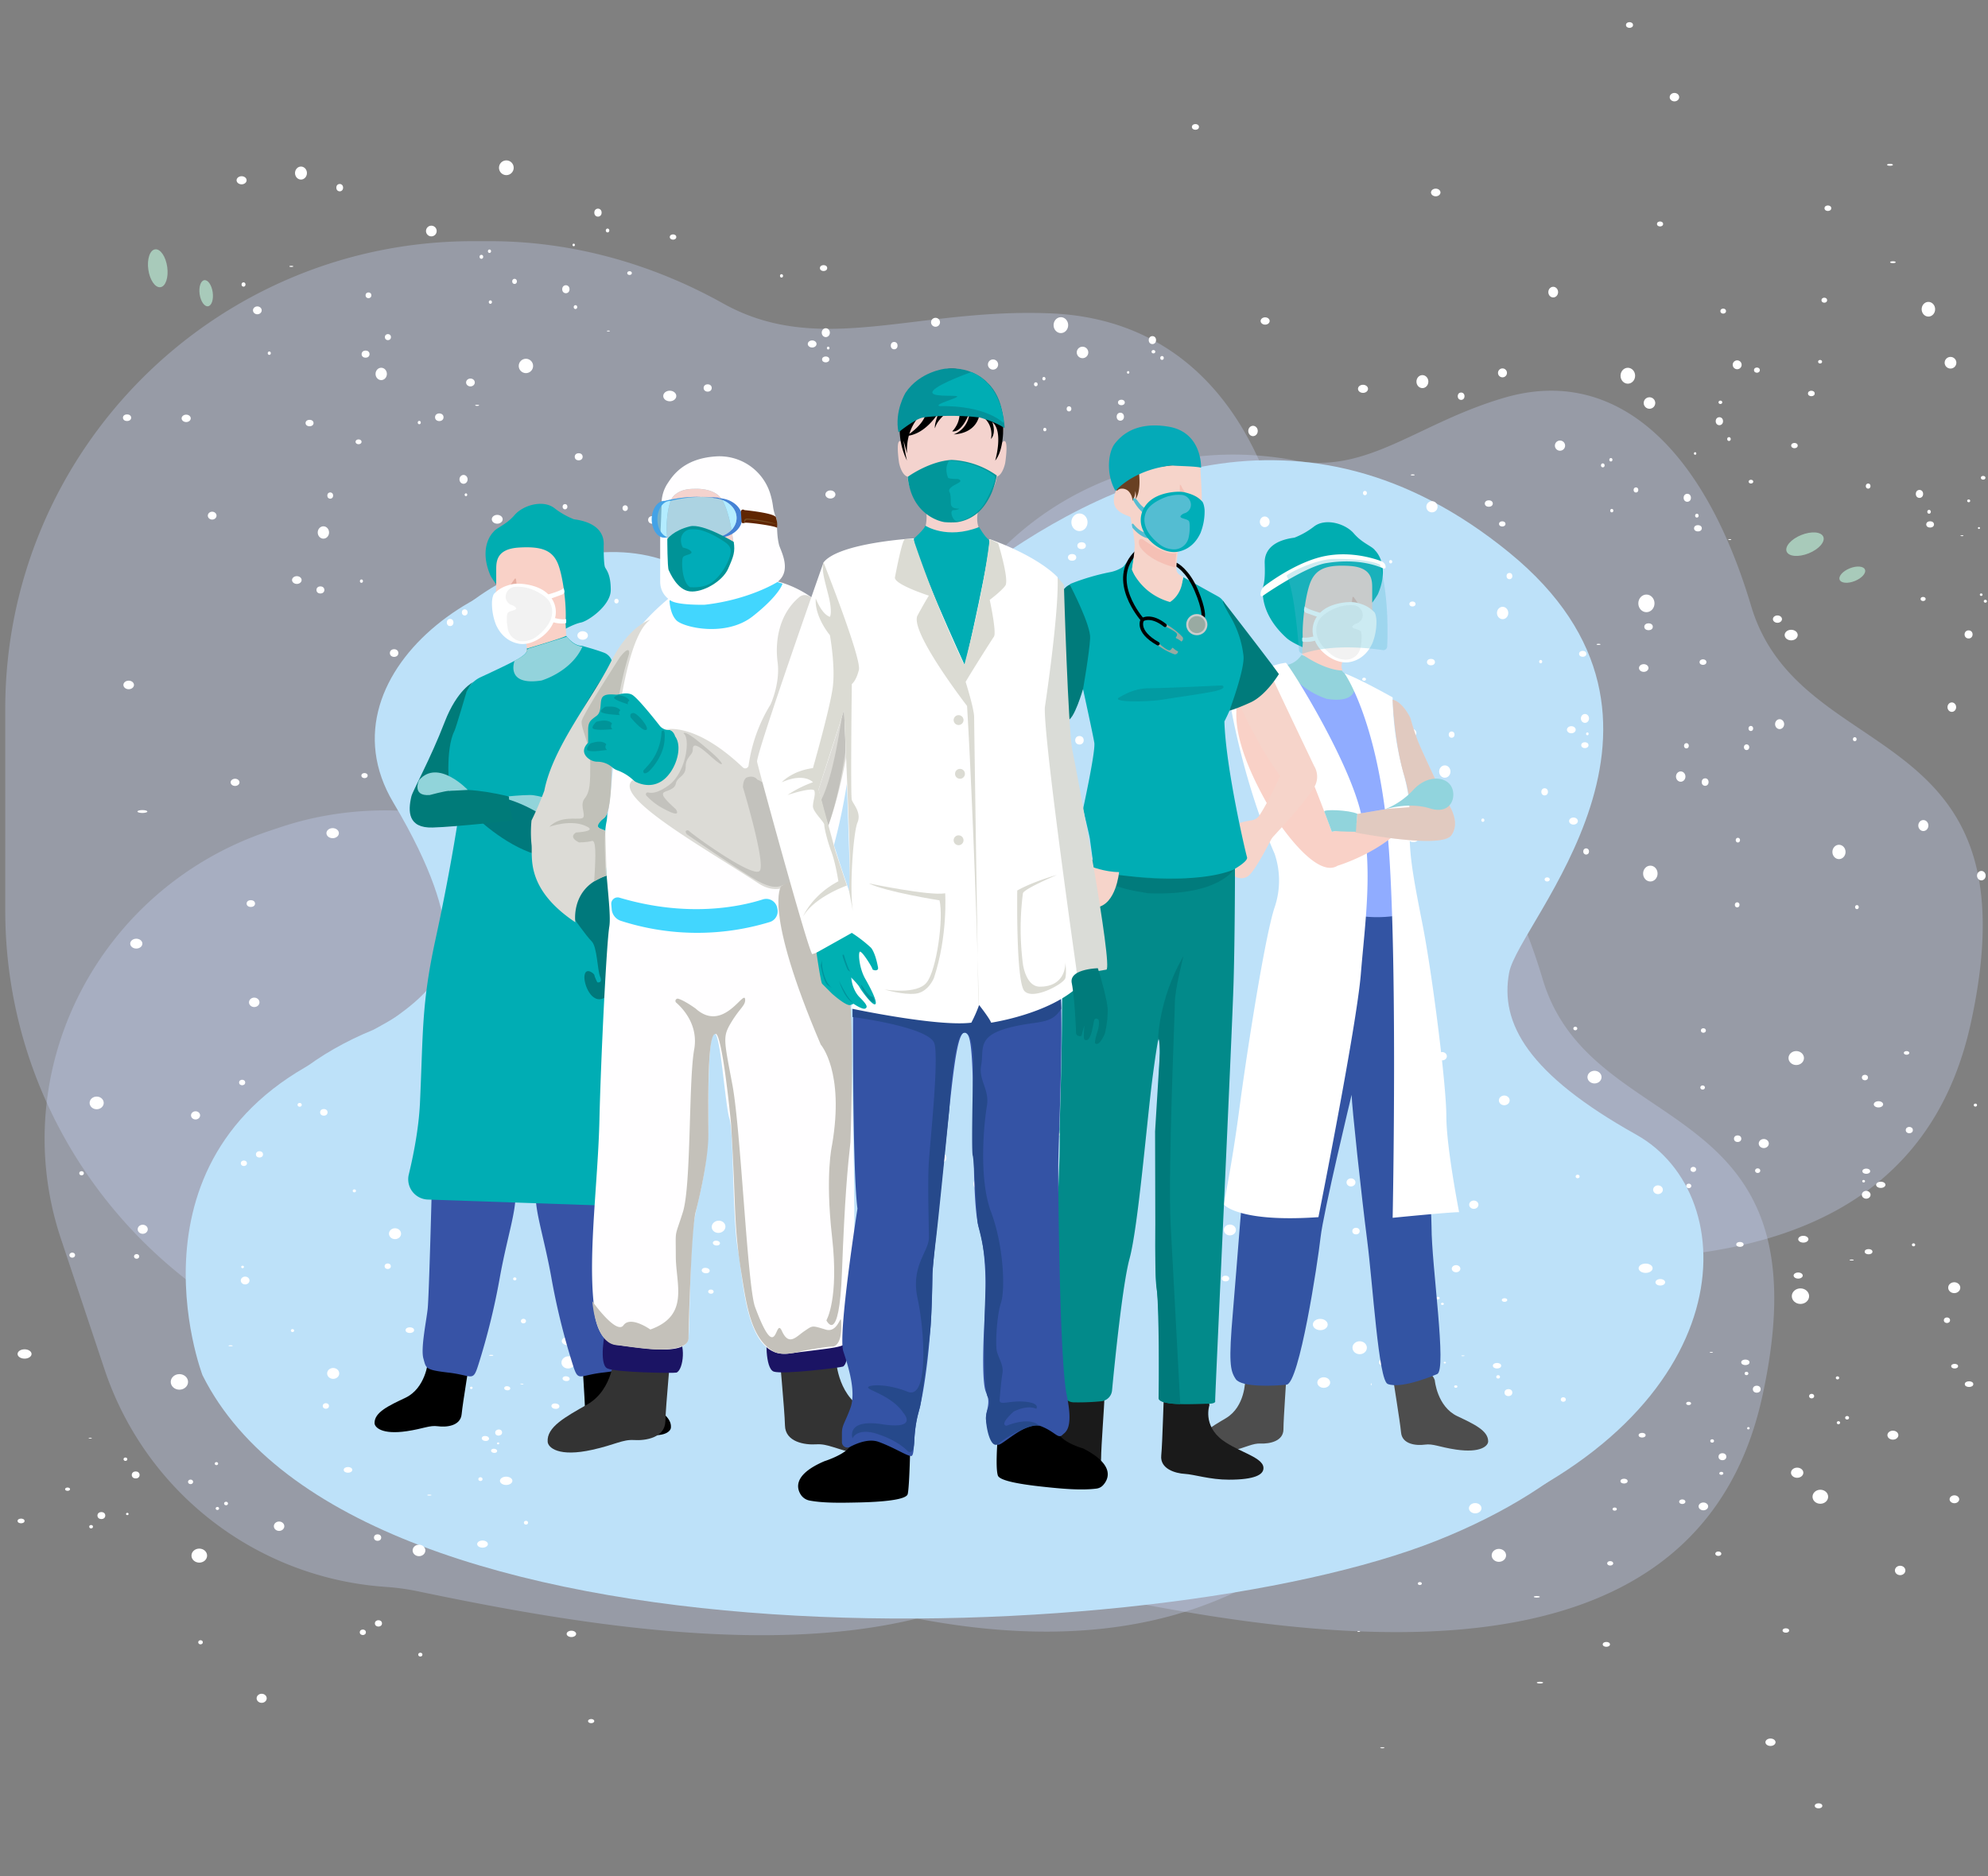 <svg xmlns="http://www.w3.org/2000/svg" xmlns:xlink="http://www.w3.org/1999/xlink" viewBox="0 0 1245 1175"><rect x="0" y="0" width="1245" height="1175" fill="#808080" stroke="none"/><defs><style>.cls-1,.cls-31{fill:none;}.cls-2{isolation:isolate;}.cls-3{fill:#a8caba;}.cls-4{fill:#ccdafd;}.cls-18,.cls-4{opacity:0.3;}.cls-5{fill:#bde1f9;}.cls-6{clip-path:url(#clip-path);}.cls-15,.cls-7{fill:#fff;}.cls-7{mix-blend-mode:overlay;}.cls-8{fill:#4d4d4d;}.cls-9{fill:#3354a3;}.cls-10{fill:#90acff;}.cls-11{fill:#93d3dc;}.cls-12{fill:#00adb1;}.cls-13{fill:#f9d1c7;}.cls-14{fill:#e7afa2;}.cls-16{fill:#f2f2f2;}.cls-17{fill:#fffffd;}.cls-18,.cls-36{fill:#54bdd2;}.cls-19{fill:#bfc2b7;}.cls-19,.cls-48{opacity:0.4;}.cls-20{fill:#91d4dd;}.cls-21{fill:#91d4dc;}.cls-22{fill:#1a1a1a;}.cls-23{fill:#028a8a;}.cls-24{fill:#017b7c;}.cls-25{fill:#f6d4ca;}.cls-26{fill:#f2aea5;}.cls-27{fill:#00adb4;}.cls-28{fill:#007b7b;}.cls-29{fill:#04939b;opacity:0.7;}.cls-30{fill:#99aaa2;}.cls-31{stroke:#000;stroke-linecap:round;stroke-miterlimit:10;stroke-width:2.2px;}.cls-32{fill:#ccc;}.cls-33{fill:#694022;}.cls-34{fill:#04aab8;}.cls-35{fill:#f5ada1;opacity:0.5;}.cls-37{fill:#00aeb8;}.cls-38{fill:#007a7b;}.cls-39{fill:#3753a6;}.cls-40{fill:#91d4da;}.cls-41{fill:#00797c;}.cls-42{fill:#007b79;}.cls-43{fill:#333;}.cls-44{fill:#1b1464;}.cls-45{fill:#f4d3ce;}.cls-46{fill:#fffeff;}.cls-47{fill:#4582d5;}.cls-48{fill:#41d3ff;}.cls-49{fill:#602601;}.cls-50{fill:#754c24;}.cls-51{fill:#009397;}.cls-52{fill:#00acb8;}.cls-53{fill:#42d6fe;}.cls-54{fill:#dcdbd6;}.cls-55{fill:#c1c1b9;}.cls-56{fill:#009499;}.cls-57{fill:#c3c2bd;}.cls-58{fill:#c4c1ba;}.cls-59{fill:#3453a5;}.cls-60{fill:#26498b;}.cls-61{fill:#03929a;}.cls-62{fill:#01969a;}.cls-63{fill:#05acb2;}.cls-64{fill:#dadcd7;}.cls-65{fill:#dbdbd3;}.cls-66{fill:#00b0b2;}.cls-67{fill:#00949c;}</style><clipPath id="clip-path"><rect class="cls-1" width="1245" height="1174.5"/></clipPath></defs><title>fondo-medidas-</title><g class="cls-2"><g id="Fondos-Grids"><ellipse class="cls-3" cx="1130.38" cy="340.7" rx="12.38" ry="6.19" transform="translate(-45.57 445.45) rotate(-21.86)"/><ellipse class="cls-3" cx="1160.01" cy="359.8" rx="8.54" ry="4.27" transform="translate(-50.55 457.85) rotate(-21.86)"/><path class="cls-4" d="M3.29,570.2c0,117.84,70.89,223.53,179.19,270a210.34,210.34,0,0,1,24.61,12.55C408.33,972.35,734.41,1144.5,886,890.65s-76.52-275.59-71.33-436.2C819.74,296.89,763.7,200.6,658,196.23c-84.57-3.51-144.69,27.54-205.14-6.21-44.76-25-94.81-39-146.08-39h-10.5c-161.8,0-293,131.17-293,293Z"/><path class="cls-4" d="M606.77,624.54c24.81,74.35,91.54,127.27,169.7,133.16a140.43,140.43,0,0,1,19.29,2.83c152.9,33.26,396.06,73.39,438.43-119.62s-106.83-158.53-137.53-261.45c-30.11-101-86-150.16-154-130.56-54.36,15.68-85.9,48.08-131.37,39.48-33.67-6.38-68.36-4.67-100.87,6.18l-6.65,2.22C601.21,331,545.81,441.94,580.05,544.52Z"/><path class="cls-4" d="M65.56,857.84a200,200,0,0,0,176.3,135.92,148.56,148.56,0,0,1,20.11,2.8c159.34,33.31,412.82,73.18,458.14-125.49s-110.56-162.37-142-268c-30.84-103.63-88.89-153.87-159.9-133.34-56.8,16.43-89.9,49.93-137.29,41.34-35.09-6.36-71.3-4.41-105.28,6.93l-7,2.33C61.46,556.11,3,670.46,38.15,775.72Z"/><path class="cls-4" d="M476.2,858.23C501,932.58,567.74,985.49,645.9,991.38a140.06,140.06,0,0,1,19.29,2.84c152.91,33.25,396.06,73.39,438.44-119.62S996.79,716.07,966.1,613.14c-30.12-101-86-150.15-154-130.55-54.36,15.67-85.91,48.08-131.37,39.47-33.67-6.37-68.37-4.67-100.87,6.18l-6.66,2.22c-102.58,34.24-158,145.16-123.74,247.74Z"/><ellipse class="cls-3" cx="814.72" cy="836.73" rx="8.49" ry="16.98" transform="translate(-329.09 600.96) rotate(-34.12)"/><ellipse class="cls-3" cx="797.74" cy="882.01" rx="5.86" ry="11.72" transform="translate(-357.41 599.23) rotate(-34.12)"/><ellipse class="cls-3" cx="98.8" cy="168" rx="5.98" ry="11.97" transform="translate(-22.52 15.46) rotate(-8.04)"/><ellipse class="cls-3" cx="129.1" cy="183.63" rx="4.13" ry="8.26" transform="translate(-24.4 19.85) rotate(-8.04)"/><path class="cls-5" d="M274.23,608.19s21.92-21.91-27.89-105.58,71.72-165.35,149.42-141.45,113.55,73.71,195.23,12S798.17,251.6,927.66,357.18s6,231.09,0,263,12,63.75,79.68,101.6,67.74,173.32-107.57,243-677.33,87.66-772.95-103.59c0,0-55.78-145.43,89.64-205.19C216.46,656,270.25,628.11,274.23,608.19Z"/><path class="cls-5" d="M291.71,597S313.62,575,263.82,491.37,335.53,326,413.23,349.93s113.55,73.71,195.23,11.95S815.64,240.36,945.13,346s6,231.08,0,263,12,63.75,79.69,101.6,67.73,173.31-107.58,243S239.91,1041.2,144.29,850c0,0-55.78-145.43,89.65-205.19C233.94,644.77,287.72,616.88,291.71,597Z"/><g class="cls-6"><g id="Stars"><ellipse class="cls-7" cx="1093.05" cy="853.11" rx="2.6" ry="1.73"/><ellipse class="cls-7" cx="1224.11" cy="855.52" rx="2.16" ry="1.44"/><ellipse class="cls-7" cx="1078" cy="922.63" rx="1.27" ry="0.93"/><ellipse class="cls-7" cx="1185.44" cy="898.72" rx="3.43" ry="2.81"/><ellipse class="cls-7" cx="1118.41" cy="1021.04" rx="2.06" ry="1.37"/><ellipse class="cls-7" cx="829.01" cy="865.78" rx="4.02" ry="3.3"/><ellipse class="cls-7" cx="923.86" cy="944.47" rx="3.93" ry="3.22"/><ellipse class="cls-7" cx="403.91" cy="899.11" rx="2.81" ry="1.87"/><ellipse class="cls-7" cx="1053.54" cy="940.39" rx="1.95" ry="1.43"/><ellipse class="cls-7" cx="1125.49" cy="922.24" rx="3.87" ry="3.18"/><ellipse class="cls-7" cx="1223.96" cy="938.87" rx="3.01" ry="2.47"/><ellipse class="cls-7" cx="1108.78" cy="1091.02" rx="3.17" ry="2.33"/><ellipse class="cls-7" cx="770.23" cy="770.22" rx="3.77" ry="3.39"/><ellipse class="cls-7" cx="268.88" cy="936.25" rx="1.32" ry="0.32"/><ellipse class="cls-7" cx="850.91" cy="1021.63" rx="0.89" ry="0.24"/><ellipse class="cls-7" cx="1008.4" cy="978.98" rx="1.88" ry="1.38"/><ellipse class="cls-7" cx="144.41" cy="842.74" rx="1.32" ry="0.32"/><ellipse class="cls-7" cx="962.44" cy="999.95" rx="1.89" ry="0.5"/><ellipse class="cls-7" cx="865.7" cy="1094.47" rx="1.34" ry="0.32"/><ellipse class="cls-7" cx="462.36" cy="701.09" rx="1.35" ry="0.44"/><ellipse class="cls-7" cx="1005.99" cy="1029.73" rx="2.27" ry="1.51"/><ellipse class="cls-7" cx="357.84" cy="1023.16" rx="2.97" ry="1.98"/><ellipse class="cls-7" cx="370.22" cy="1077.78" rx="1.94" ry="1.29"/><ellipse class="cls-7" cx="302.19" cy="966.93" rx="3.36" ry="2.24"/><ellipse class="cls-7" cx="942.23" cy="814.1" rx="1.7" ry="1.13"/><ellipse class="cls-7" cx="1038.33" cy="745.03" rx="3.04" ry="2.73"/><ellipse class="cls-7" cx="696.83" cy="729.43" rx="3.28" ry="2.95"/><ellipse class="cls-7" cx="42.32" cy="932.55" rx="1.55" ry="1.03"/><ellipse class="cls-7" cx="56.51" cy="900.58" rx="1.02" ry="0.25"/><ellipse class="cls-7" cx="217.93" cy="920.46" rx="2.67" ry="1.78"/><ellipse class="cls-7" cx="889.17" cy="991.64" rx="1.26" ry="0.92"/><ellipse class="cls-7" cx="1066.75" cy="943.33" rx="2.99" ry="2.45"/><ellipse class="cls-7" cx="15.38" cy="847.88" rx="4.38" ry="2.92"/><ellipse class="cls-7" cx="864.36" cy="774.76" rx="2.81" ry="2.53"/><ellipse class="cls-7" cx="13.19" cy="952.44" rx="2.19" ry="1.46"/><ellipse class="cls-7" cx="316.99" cy="927.31" rx="3.9" ry="2.6"/><ellipse class="cls-7" cx="1076.11" cy="972.96" rx="1.88" ry="1.38"/><ellipse class="cls-7" cx="1126.12" cy="798.77" rx="2.86" ry="1.91"/><ellipse class="cls-7" cx="1138.88" cy="1130.84" rx="2.37" ry="1.58"/><ellipse class="cls-7" cx="1168.77" cy="733.43" rx="2.44" ry="1.63"/><ellipse class="cls-7" cx="903.2" cy="661.42" rx="2.9" ry="2.6"/><ellipse class="cls-7" cx="1066.75" cy="645.32" rx="1.57" ry="1.41"/><ellipse class="cls-7" cx="1176.4" cy="691.55" rx="2.93" ry="1.95"/><ellipse class="cls-7" cx="317.41" cy="635.35" rx="2.95" ry="2.65"/><ellipse class="cls-7" cx="844.62" cy="672.53" rx="2.8" ry="2.52"/><ellipse class="cls-7" cx="611.79" cy="668.36" rx="2.31" ry="2.07"/><ellipse class="cls-7" cx="1124.91" cy="662.57" rx="4.84" ry="4.37"/><ellipse class="cls-7" cx="1088.21" cy="713.07" rx="2.3" ry="2.07"/><ellipse class="cls-7" cx="372.88" cy="656.89" rx="2.04" ry="1.83"/><ellipse class="cls-7" cx="538.36" cy="651.31" rx="1.59" ry="1.42"/><ellipse class="cls-7" cx="508.24" cy="706.24" rx="1.52" ry="1.37"/><ellipse class="cls-7" cx="695.8" cy="682.44" rx="2.64" ry="2.37"/><ellipse class="cls-7" cx="986.55" cy="644.06" rx="1.24" ry="1.11"/><ellipse class="cls-7" cx="412.53" cy="694.75" rx="3.01" ry="2.71"/><ellipse class="cls-7" cx="1039.78" cy="802.99" rx="3.04" ry="2.03"/><ellipse class="cls-7" cx="153.52" cy="801.88" rx="2.73" ry="2.45"/><ellipse class="cls-7" cx="478.71" cy="664.19" rx="3.51" ry="3.15"/><ellipse class="cls-7" cx="942.06" cy="689.08" rx="3.38" ry="3.04"/><ellipse class="cls-7" cx="614.1" cy="741.41" rx="4.51" ry="4.05"/><ellipse class="cls-7" cx="807.27" cy="784.58" rx="4.51" ry="4.05"/><ellipse class="cls-7" cx="938.68" cy="973.99" rx="4.51" ry="4.05"/><ellipse class="cls-7" cx="159.22" cy="627.68" rx="3.28" ry="2.95"/><ellipse class="cls-7" cx="162.5" cy="722.89" rx="2.22" ry="1.99"/><ellipse class="cls-7" cx="272.46" cy="667.05" rx="4.4" ry="3.95"/><ellipse class="cls-7" cx="283.64" cy="888.35" rx="1.04" ry="0.94"/><ellipse class="cls-7" cx="208.66" cy="860.06" rx="3.79" ry="3.41"/><ellipse class="cls-7" cx="60.54" cy="690.66" rx="4.42" ry="3.97"/><ellipse class="cls-7" cx="204.08" cy="880.44" rx="1.94" ry="1.74"/><ellipse class="cls-7" cx="396.22" cy="664.13" rx="3.59" ry="3.23"/><ellipse class="cls-7" cx="998.57" cy="674.51" rx="4.41" ry="3.96"/><ellipse class="cls-7" cx="759.67" cy="630.13" rx="1.75" ry="1.57"/><ellipse class="cls-7" cx="1194.01" cy="659.35" rx="1.71" ry="1.14"/><ellipse class="cls-7" cx="1170.21" cy="783.83" rx="2.44" ry="1.63"/><ellipse class="cls-7" cx="922.98" cy="754.4" rx="2.9" ry="2.6"/><ellipse class="cls-7" cx="1057.61" cy="742.64" rx="1.57" ry="1.41"/><ellipse class="cls-7" cx="1177.85" cy="741.95" rx="2.93" ry="1.95"/><ellipse class="cls-7" cx="319.07" cy="713.27" rx="2.95" ry="2.65"/><ellipse class="cls-7" cx="474.15" cy="744.91" rx="1.62" ry="1.45"/><ellipse class="cls-7" cx="846.07" cy="740.44" rx="2.8" ry="2.52"/><ellipse class="cls-7" cx="1129.34" cy="776.01" rx="3.19" ry="2.13"/><ellipse class="cls-7" cx="1089.65" cy="779.27" rx="2.3" ry="1.53"/><ellipse class="cls-7" cx="327.81" cy="827.28" rx="1.59" ry="1.43"/><ellipse class="cls-7" cx="540.02" cy="729.22" rx="1.59" ry="1.42"/><ellipse class="cls-7" cx="45.25" cy="785.99" rx="1.77" ry="1.59"/><ellipse class="cls-7" cx="988" cy="736.73" rx="1.24" ry="1.11"/><ellipse class="cls-7" cx="414.18" cy="774.19" rx="3.01" ry="2.01"/><ellipse class="cls-7" cx="964.41" cy="1053.69" rx="1.97" ry="0.52"/><ellipse class="cls-7" cx="51.08" cy="734.71" rx="1.44" ry="1.29"/><ellipse class="cls-7" cx="1011.21" cy="945.02" rx="1.34" ry="0.98"/><ellipse class="cls-7" cx="1017.07" cy="927.5" rx="2.25" ry="1.5"/><ellipse class="cls-7" cx="151.65" cy="677.88" rx="1.91" ry="1.72"/><ellipse class="cls-7" cx="187.66" cy="691.87" rx="1.32" ry="1.19"/><ellipse class="cls-7" cx="122.47" cy="698.46" rx="2.85" ry="2.56"/><ellipse class="cls-7" cx="151.91" cy="793.38" rx="0.87" ry="0.78"/><ellipse class="cls-7" cx="89.38" cy="769.79" rx="3.16" ry="2.84"/><ellipse class="cls-7" cx="85.56" cy="786.79" rx="1.62" ry="1.45"/><ellipse class="cls-7" cx="202.81" cy="696.57" rx="2.33" ry="2.09"/><ellipse class="cls-7" cx="152.73" cy="728.46" rx="1.91" ry="1.72"/><ellipse class="cls-7" cx="183.18" cy="833.23" rx="1.03" ry="0.93"/><ellipse class="cls-7" cx="307.61" cy="848.75" rx="1.32" ry="0.32"/><ellipse class="cls-7" cx="256.66" cy="832.96" rx="2.67" ry="1.78"/><ellipse class="cls-7" cx="355.72" cy="839.81" rx="3.9" ry="2.6"/><ellipse class="cls-7" cx="322.38" cy="800.85" rx="1.04" ry="0.94"/><ellipse class="cls-7" cx="247.39" cy="772.56" rx="3.79" ry="3.41"/><ellipse class="cls-7" cx="242.82" cy="792.94" rx="1.94" ry="1.74"/><ellipse class="cls-7" cx="366.54" cy="739.78" rx="1.59" ry="1.43"/><ellipse class="cls-7" cx="221.91" cy="745.73" rx="1.03" ry="0.93"/><ellipse class="cls-7" cx="237" cy="1016.59" rx="2.22" ry="1.99"/><ellipse class="cls-7" cx="63.48" cy="949.07" rx="2.45" ry="2.2"/><ellipse class="cls-7" cx="174.78" cy="955.74" rx="3.28" ry="2.94"/><ellipse class="cls-7" cx="236.46" cy="962.86" rx="2.27" ry="2.04"/><ellipse class="cls-7" cx="57.05" cy="956.05" rx="1.18" ry="1.06"/><ellipse class="cls-7" cx="125.58" cy="1028.42" rx="1.44" ry="1.29"/><ellipse class="cls-7" cx="124.8" cy="974.15" rx="4.89" ry="4.39"/><ellipse class="cls-7" cx="163.87" cy="1063.5" rx="3.16" ry="2.84"/><ellipse class="cls-7" cx="262.4" cy="970.91" rx="3.99" ry="3.59"/><ellipse class="cls-7" cx="227.23" cy="1022.17" rx="1.91" ry="1.72"/><ellipse class="cls-7" cx="263.24" cy="1036.15" rx="1.32" ry="1.19"/><ellipse class="cls-7" cx="141.57" cy="941.52" rx="1.23" ry="1.1"/><ellipse class="cls-7" cx="84.98" cy="923.64" rx="2.45" ry="2.2"/><ellipse class="cls-7" cx="135.55" cy="916.54" rx="1.06" ry="0.95"/><ellipse class="cls-7" cx="300.89" cy="926.25" rx="1.32" ry="1.19"/><ellipse class="cls-7" cx="78.55" cy="913.78" rx="1.18" ry="1.06"/><ellipse class="cls-7" cx="79.73" cy="948.08" rx="0.8" ry="0.72"/><ellipse class="cls-7" cx="119.35" cy="927.96" rx="1.58" ry="1.42"/><ellipse class="cls-7" cx="112.35" cy="865.37" rx="5.42" ry="4.87"/><ellipse class="cls-7" cx="136.14" cy="944.62" rx="1.06" ry="0.95"/><ellipse class="cls-7" cx="329.4" cy="953.54" rx="1.32" ry="1.19"/><ellipse class="cls-7" cx="1159.61" cy="789.05" rx="1.32" ry="0.32"/><ellipse class="cls-7" cx="1057.52" cy="878.85" rx="1.55" ry="1.03"/><ellipse class="cls-7" cx="1071.71" cy="846.88" rx="1.02" ry="0.25"/><ellipse class="cls-7" cx="1233.13" cy="866.77" rx="2.67" ry="1.78"/><ellipse class="cls-7" cx="1030.58" cy="794.19" rx="4.38" ry="2.92"/><ellipse class="cls-7" cx="1028.39" cy="898.75" rx="2.19" ry="1.46"/><ellipse class="cls-7" cx="1168.72" cy="748.19" rx="2.73" ry="2.45"/><ellipse class="cls-7" cx="1195.72" cy="707.68" rx="2.22" ry="1.99"/><ellipse class="cls-7" cx="1223.86" cy="806.37" rx="3.79" ry="3.41"/><ellipse class="cls-7" cx="1219.29" cy="826.75" rx="1.94" ry="1.74"/><ellipse class="cls-7" cx="1060.45" cy="732.3" rx="1.77" ry="1.59"/><ellipse class="cls-7" cx="1066.28" cy="681.02" rx="1.44" ry="1.29"/><ellipse class="cls-7" cx="1167.11" cy="739.69" rx="0.87" ry="0.78"/><ellipse class="cls-7" cx="1104.58" cy="716.1" rx="3.16" ry="2.84"/><ellipse class="cls-7" cx="1100.76" cy="733.09" rx="1.62" ry="1.45"/><ellipse class="cls-7" cx="1167.93" cy="674.77" rx="1.91" ry="1.72"/><ellipse class="cls-7" cx="1198.38" cy="779.53" rx="1.03" ry="0.93"/><ellipse class="cls-7" cx="1237.11" cy="692.03" rx="1.03" ry="0.93"/><ellipse class="cls-7" cx="1078.68" cy="912.21" rx="2.45" ry="2.2"/><ellipse class="cls-7" cx="1189.98" cy="983.44" rx="3.28" ry="2.94"/><ellipse class="cls-7" cx="1072.25" cy="902.35" rx="1.18" ry="1.06"/><ellipse class="cls-7" cx="1140" cy="937.29" rx="4.89" ry="4.39"/><ellipse class="cls-7" cx="1156.77" cy="887.83" rx="1.23" ry="1.1"/><ellipse class="cls-7" cx="1100.18" cy="869.94" rx="2.45" ry="2.2"/><ellipse class="cls-7" cx="1150.75" cy="862.85" rx="1.06" ry="0.95"/><ellipse class="cls-7" cx="1093.75" cy="860.09" rx="1.18" ry="1.06"/><ellipse class="cls-7" cx="1094.93" cy="894.39" rx="0.8" ry="0.72"/><ellipse class="cls-7" cx="1134.55" cy="874.27" rx="1.58" ry="1.42"/><ellipse class="cls-7" cx="937.52" cy="855.24" rx="2.6" ry="1.73"/><ellipse class="cls-7" cx="902" cy="880.98" rx="1.55" ry="1.03"/><ellipse class="cls-7" cx="916.19" cy="849.02" rx="1.02" ry="0.25"/><ellipse class="cls-7" cx="944.66" cy="872.07" rx="2.45" ry="2.2"/><ellipse class="cls-7" cx="938.22" cy="862.22" rx="1.18" ry="1.06"/><ellipse class="cls-7" cx="979.03" cy="876.4" rx="1.58" ry="1.42"/><ellipse class="cls-7" cx="1127.55" cy="811.68" rx="5.42" ry="4.87"/><ellipse class="cls-7" cx="1151.34" cy="890.92" rx="1.06" ry="0.95"/><ellipse class="cls-7" cx="627.85" cy="750.58" rx="1.7" ry="1.65" transform="translate(-296.71 1071.14) rotate(-69.21)"/><ellipse class="cls-7" cx="674.4" cy="691.99" rx="2.69" ry="2.23" transform="translate(-0.91 0.89) rotate(-0.08)"/><ellipse class="cls-7" cx="522.85" cy="782.68" rx="1.98" ry="2.61" transform="translate(-266.23 1295.83) rotate(-89.29)"/><ellipse class="cls-7" cx="577" cy="727.35" rx="1.87" ry="1.82" transform="translate(-307.79 1008.61) rotate(-69.21)"/><ellipse class="cls-7" cx="515.94" cy="697.53" rx="1.59" ry="1.55" transform="translate(-319.3 932.29) rotate(-69.21)"/><ellipse class="cls-7" cx="578.27" cy="783.6" rx="1.98" ry="1.93" transform="translate(-359.57 1046.08) rotate(-69.21)"/><ellipse class="cls-7" cx="564.14" cy="698.21" rx="1.59" ry="1.55" transform="translate(-288.84 977.79) rotate(-69.21)"/><ellipse class="cls-7" cx="521.18" cy="770.07" rx="1.02" ry="1.35" transform="translate(-255.26 1281.71) rotate(-89.29)"/><ellipse class="cls-7" cx="524.37" cy="691.9" rx="1.91" ry="1.86" transform="translate(-308.6 936.54) rotate(-69.21)"/><ellipse class="cls-7" cx="555.36" cy="724.52" rx="2.08" ry="2.03" transform="translate(-319.11 986.55) rotate(-69.21)"/><ellipse class="cls-7" cx="557.2" cy="750.42" rx="1.5" ry="1.46" transform="translate(-342.14 1004.98) rotate(-69.21)"/><ellipse class="cls-7" cx="568.78" cy="705.26" rx="0.86" ry="0.3" transform="translate(-164.87 1236.93) rotate(-87.04)"/><ellipse class="cls-7" cx="651.31" cy="774.5" rx="1.01" ry="0.98" transform="translate(-303.94 1108.49) rotate(-69.21)"/><ellipse class="cls-7" cx="621.22" cy="764.25" rx="0.66" ry="0.24" transform="translate(-174.04 1345.25) rotate(-87.04)"/><ellipse class="cls-7" cx="569.56" cy="789.3" rx="2.86" ry="2.78" transform="translate(-370.51 1041.61) rotate(-69.21)"/><ellipse class="cls-7" cx="669.39" cy="794.08" rx="1.43" ry="1.39" transform="translate(-310.58 1138.02) rotate(-69.21)"/><ellipse class="cls-7" cx="530.04" cy="698.03" rx="1.77" ry="2.34" transform="translate(-174.48 1219.42) rotate(-89.29)"/><ellipse class="cls-7" cx="521.87" cy="698.81" rx="0.56" ry="0.75" transform="translate(-183.33 1212.01) rotate(-89.29)"/><ellipse class="cls-7" cx="560.94" cy="679.76" rx="0.67" ry="0.89" transform="translate(-125.69 1232.27) rotate(-89.29)"/><ellipse class="cls-7" cx="674.23" cy="765.68" rx="0.77" ry="1.02" transform="translate(-99.7 1430.42) rotate(-89.29)"/><ellipse class="cls-7" cx="663.07" cy="710.28" rx="0.8" ry="1.06" transform="translate(-55.34 1364.54) rotate(-89.29)"/><ellipse class="cls-7" cx="644.17" cy="746.49" rx="1.59" ry="2.11" transform="translate(-110.21 1381.4) rotate(-89.29)"/><ellipse class="cls-7" cx="639.01" cy="713.39" rx="0.69" ry="0.91" transform="translate(-82.21 1343.55) rotate(-89.29)"/><ellipse class="cls-7" cx="634.54" cy="750.35" rx="0.77" ry="1.02" transform="matrix(0.01, -1, 1, 0.01, -123.58, 1375.59)"/><ellipse class="cls-7" cx="667.35" cy="750.68" rx="0.52" ry="0.69" transform="translate(-91.5 1408.73) rotate(-89.29)"/><ellipse class="cls-7" cx="649.4" cy="724.29" rx="1.03" ry="1.36" transform="translate(-82.84 1364.71) rotate(-89.29)"/><ellipse class="cls-7" cx="589.38" cy="726.83" rx="3.53" ry="4.65" transform="matrix(0.01, -1, 1, 0.01, -144.67, 1307.2)"/><ellipse class="cls-7" cx="257.51" cy="883.16" rx="1.31" ry="1.72" transform="translate(-636.69 1099.22) rotate(-87.33)"/><ellipse class="cls-7" cx="351.11" cy="893.79" rx="1.31" ry="1.72" transform="translate(-558.08 1202.85) rotate(-87.33)"/><ellipse class="cls-7" cx="354.55" cy="863.36" rx="1.51" ry="2.25" transform="translate(-540.04 1129.46) rotate(-84.24)"/><ellipse class="cls-7" cx="309.44" cy="908.54" rx="1.29" ry="1.92" transform="translate(-625.57 1125.23) rotate(-84.24)"/><ellipse class="cls-7" cx="317.66" cy="869.36" rx="1.29" ry="1.92" transform="translate(-579.19 1098.16) rotate(-84.24)"/><ellipse class="cls-7" cx="303.99" cy="900.8" rx="1.55" ry="2.3" transform="translate(-622.77 1112.85) rotate(-84.24)"/><ellipse class="cls-7" cx="347.83" cy="880.56" rx="1.68" ry="2.5" transform="translate(-563.19 1138.26) rotate(-84.24)"/><ellipse class="cls-7" cx="326.83" cy="866.66" rx="0.25" ry="1.03" transform="translate(-580.24 1054.11) rotate(-81.01)"/><ellipse class="cls-7" cx="312.21" cy="897.12" rx="2.16" ry="1.92" transform="translate(-121.01 51.77) rotate(-7.95)"/><ellipse class="cls-7" cx="311.88" cy="903.91" rx="0.69" ry="0.61" transform="translate(-121.95 51.79) rotate(-7.95)"/><ellipse class="cls-7" cx="295.07" cy="869.13" rx="0.82" ry="0.73" transform="translate(-117.3 49.13) rotate(-7.95)"/><ellipse class="cls-7" cx="355.83" cy="853.19" rx="4.3" ry="3.82" transform="translate(-114.51 57.37) rotate(-7.95)"/><ellipse class="cls-7" cx="351.63" cy="798.25" rx="1.31" ry="1.72" transform="translate(-462.14 1112.28) rotate(-87.33)"/><ellipse class="cls-7" cx="445.23" cy="808.87" rx="1.31" ry="1.72" transform="translate(-383.52 1215.91) rotate(-87.33)"/><ellipse class="cls-7" cx="448.67" cy="778.44" rx="1.51" ry="2.25" transform="translate(-370.88 1146.72) rotate(-84.24)"/><ellipse class="cls-7" cx="403.56" cy="823.62" rx="1.29" ry="1.92" transform="translate(-456.41 1142.48) rotate(-84.24)"/><ellipse class="cls-7" cx="411.78" cy="784.44" rx="1.29" ry="1.92" transform="translate(-410.03 1115.42) rotate(-84.24)"/><ellipse class="cls-7" cx="398.11" cy="815.89" rx="1.55" ry="2.3" transform="translate(-453.61 1130.1) rotate(-84.24)"/><ellipse class="cls-7" cx="441.96" cy="795.65" rx="1.68" ry="2.5" transform="translate(-394.03 1155.52) rotate(-84.24)"/><ellipse class="cls-7" cx="420.95" cy="781.75" rx="0.25" ry="1.03" transform="translate(-416.95 1075.43) rotate(-81.01)"/><ellipse class="cls-7" cx="406.33" cy="812.21" rx="2.16" ry="1.92" transform="translate(-108.37 63.96) rotate(-7.95)"/><ellipse class="cls-7" cx="406" cy="818.99" rx="0.69" ry="0.61" transform="matrix(0.99, -0.14, 0.14, 0.99, -109.31, 63.98)"/><ellipse class="cls-7" cx="389.19" cy="784.22" rx="0.82" ry="0.73" transform="translate(-104.66 61.32) rotate(-7.95)"/><ellipse class="cls-7" cx="449.95" cy="768.28" rx="4.3" ry="3.82" transform="translate(-101.87 69.57) rotate(-7.95)"/><ellipse class="cls-7" cx="665.85" cy="713.9" rx="0.69" ry="0.91" transform="translate(-56.21 1370.9) rotate(-89.29)"/><ellipse class="cls-7" cx="849.21" cy="770.93" rx="2.31" ry="2.07"/><ellipse class="cls-7" cx="775.77" cy="753.87" rx="1.59" ry="1.42"/><ellipse class="cls-7" cx="745.65" cy="808.8" rx="1.52" ry="1.37"/><ellipse class="cls-7" cx="851.51" cy="843.97" rx="4.51" ry="4.05"/><ellipse class="cls-7" cx="777.43" cy="831.79" rx="1.59" ry="1.42"/><ellipse class="cls-7" cx="865.27" cy="853.15" rx="1.7" ry="1.65" transform="translate(-239.45 1359.25) rotate(-69.21)"/><ellipse class="cls-7" cx="911.81" cy="794.56" rx="2.69" ry="2.23" transform="translate(-1.04 1.2) rotate(-0.08)"/><ellipse class="cls-7" cx="814.42" cy="829.91" rx="1.87" ry="1.82" transform="translate(-250.53 1296.72) rotate(-69.21)"/><ellipse class="cls-7" cx="753.36" cy="800.09" rx="1.59" ry="1.55" transform="translate(-262.04 1220.41) rotate(-69.21)"/><ellipse class="cls-7" cx="801.56" cy="800.77" rx="1.59" ry="1.55" transform="translate(-231.58 1265.9) rotate(-69.21)"/><ellipse class="cls-7" cx="758.59" cy="872.64" rx="1.02" ry="1.35" transform="translate(-123.34 1620.41) rotate(-89.29)"/><ellipse class="cls-7" cx="761.79" cy="794.46" rx="1.91" ry="1.86" transform="translate(-251.34 1224.65) rotate(-69.21)"/><ellipse class="cls-7" cx="792.77" cy="827.09" rx="2.08" ry="2.03" transform="translate(-261.85 1274.67) rotate(-69.21)"/><ellipse class="cls-7" cx="794.61" cy="852.99" rx="1.5" ry="1.46" transform="translate(-284.88 1293.09) rotate(-69.21)"/><ellipse class="cls-7" cx="806.2" cy="807.83" rx="0.86" ry="0.3" transform="translate(-42.12 1571.31) rotate(-87.04)"/><ellipse class="cls-7" cx="888.73" cy="877.06" rx="1.01" ry="0.98" transform="translate(-246.68 1396.61) rotate(-69.21)"/><ellipse class="cls-7" cx="858.64" cy="866.82" rx="0.66" ry="0.24" transform="translate(-51.29 1679.62) rotate(-87.04)"/><ellipse class="cls-7" cx="767.46" cy="800.6" rx="1.77" ry="2.34" transform="translate(-42.55 1558.12) rotate(-89.29)"/><ellipse class="cls-7" cx="759.28" cy="801.37" rx="0.56" ry="0.75" transform="matrix(0.01, -1, 1, 0.01, -51.4, 1550.71)"/><ellipse class="cls-7" cx="798.36" cy="782.33" rx="0.67" ry="0.89" transform="translate(6.24 1570.97) rotate(-89.29)"/><ellipse class="cls-7" cx="911.65" cy="868.24" rx="0.77" ry="1.02" transform="translate(32.23 1769.11) rotate(-89.29)"/><ellipse class="cls-7" cx="900.48" cy="812.85" rx="0.8" ry="1.06" transform="translate(76.59 1703.23) rotate(-89.29)"/><ellipse class="cls-7" cx="881.58" cy="849.05" rx="1.59" ry="2.11" transform="translate(21.72 1720.09) rotate(-89.29)"/><ellipse class="cls-7" cx="876.43" cy="815.96" rx="0.69" ry="0.91" transform="translate(49.72 1682.25) rotate(-89.29)"/><ellipse class="cls-7" cx="871.96" cy="852.92" rx="0.77" ry="1.02" transform="translate(8.35 1714.29) rotate(-89.29)"/><ellipse class="cls-7" cx="904.77" cy="853.25" rx="0.52" ry="0.69" transform="translate(40.43 1747.42) rotate(-89.29)"/><ellipse class="cls-7" cx="886.82" cy="826.85" rx="1.03" ry="1.36" transform="translate(49.09 1703.4) rotate(-89.29)"/><ellipse class="cls-7" cx="903.27" cy="816.47" rx="0.69" ry="0.91" transform="translate(75.72 1709.59) rotate(-89.29)"/><ellipse class="cls-7" cx="826.79" cy="829.4" rx="3.53" ry="4.65" transform="translate(-12.74 1645.89) rotate(-89.29)"/></g><g id="Stars-2" data-name="Stars"><ellipse class="cls-7" cx="294.62" cy="239.51" rx="2.73" ry="2.46"/><ellipse class="cls-7" cx="1063.34" cy="330.82" rx="2.43" ry="1.97"/><ellipse class="cls-7" cx="940.8" cy="328.08" rx="2.02" ry="1.63"/><ellipse class="cls-7" cx="598.2" cy="256.28" rx="2.47" ry="2"/><ellipse class="cls-7" cx="408.57" cy="325.57" rx="2.66" ry="2.4"/><ellipse class="cls-7" cx="116.6" cy="261.98" rx="2.86" ry="2.32"/><ellipse class="cls-7" cx="1077.41" cy="251.93" rx="1.18" ry="1.06"/><ellipse class="cls-7" cx="976.96" cy="279.06" rx="3.2" ry="3.19"/><ellipse class="cls-7" cx="1039.62" cy="140.25" rx="1.92" ry="1.55"/><ellipse class="cls-7" cx="884.57" cy="378.23" rx="1.93" ry="1.56"/><ellipse class="cls-7" cx="748.65" cy="79.48" rx="2.21" ry="1.79"/><ellipse class="cls-7" cx="185.89" cy="363.23" rx="3" ry="2.43"/><ellipse class="cls-7" cx="80.59" cy="428.92" rx="3.31" ry="2.68"/><ellipse class="cls-7" cx="147.21" cy="489.92" rx="2.78" ry="2.25"/><ellipse class="cls-7" cx="702.28" cy="252.03" rx="2.13" ry="1.72"/><ellipse class="cls-7" cx="520.05" cy="309.65" rx="3.14" ry="2.54"/><ellipse class="cls-7" cx="307.18" cy="448.62" rx="4.22" ry="3.41"/><ellipse class="cls-7" cx="1221.52" cy="227.15" rx="3.67" ry="3.65"/><ellipse class="cls-7" cx="671.41" cy="349.04" rx="2.61" ry="2.11"/><ellipse class="cls-7" cx="364.89" cy="397.95" rx="3.3" ry="2.67"/><ellipse class="cls-7" cx="228.29" cy="485.69" rx="1.96" ry="1.59"/><ellipse class="cls-7" cx="79.57" cy="261.58" rx="2.57" ry="2.08"/><ellipse class="cls-7" cx="1100.28" cy="231.78" rx="1.83" ry="1.63"/><ellipse class="cls-7" cx="1033" cy="252.37" rx="3.62" ry="3.6"/><ellipse class="cls-7" cx="940.94" cy="233.5" rx="2.81" ry="2.8"/><ellipse class="cls-7" cx="561.86" cy="398.73" rx="2.88" ry="2.89"/><ellipse class="cls-7" cx="224.55" cy="276.67" rx="1.87" ry="1.51"/><ellipse class="cls-7" cx="362.41" cy="286.04" rx="2.48" ry="2.24"/><ellipse class="cls-7" cx="445.73" cy="385.86" rx="2.54" ry="2.3"/><ellipse class="cls-7" cx="161.16" cy="194.34" rx="2.73" ry="2.46"/><ellipse class="cls-7" cx="275.11" cy="261.29" rx="2.66" ry="2.4"/><ellipse class="cls-7" cx="228.95" cy="221.76" rx="2.48" ry="2.24"/><ellipse class="cls-7" cx="443.19" cy="242.95" rx="2.54" ry="2.3"/><ellipse class="cls-7" cx="132.87" cy="322.9" rx="2.73" ry="2.46"/><ellipse class="cls-7" cx="246.82" cy="408.95" rx="2.66" ry="2.4"/><ellipse class="cls-7" cx="200.66" cy="369.43" rx="2.48" ry="2.24"/><ellipse class="cls-7" cx="283.97" cy="469.24" rx="2.54" ry="2.3"/><ellipse class="cls-7" cx="1048.63" cy="60.84" rx="2.97" ry="2.64"/><ellipse class="cls-7" cx="818.31" cy="372.02" rx="3.68" ry="2.98"/><ellipse class="cls-7" cx="598.2" cy="346.94" rx="4.2" ry="4.21"/><ellipse class="cls-7" cx="365.01" cy="566.73" rx="4.2" ry="4.21"/><ellipse class="cls-7" cx="311.4" cy="325.18" rx="3.41" ry="2.76"/><ellipse class="cls-7" cx="646.51" cy="530.49" rx="2.99" ry="3"/><ellipse class="cls-7" cx="565.34" cy="487.46" rx="3.69" ry="3.7"/><ellipse class="cls-7" cx="332.54" cy="475.59" rx="2.88" ry="2.33"/><ellipse class="cls-7" cx="896.77" cy="317.35" rx="3.52" ry="3.5"/><ellipse class="cls-7" cx="1142.48" cy="187.99" rx="1.76" ry="1.57"/><ellipse class="cls-7" cx="1185.45" cy="164.19" rx="1.77" ry="0.57"/><ellipse class="cls-7" cx="1144.73" cy="130.39" rx="2.12" ry="1.72"/><ellipse class="cls-7" cx="1204.35" cy="375.09" rx="1.59" ry="1.28"/><ellipse class="cls-7" cx="792.3" cy="201.01" rx="2.83" ry="2.29"/><ellipse class="cls-7" cx="714.13" cy="382.8" rx="3.55" ry="3.57"/><ellipse class="cls-7" cx="820.44" cy="453.83" rx="2.72" ry="2.2"/><ellipse class="cls-7" cx="1114.5" cy="453.47" rx="2.84" ry="3.1"/><ellipse class="cls-7" cx="1087.92" cy="228.44" rx="2.8" ry="2.78"/><ellipse class="cls-7" cx="899.14" cy="120.53" rx="2.97" ry="2.4"/><ellipse class="cls-7" cx="1079.17" cy="194.82" rx="1.76" ry="1.57"/><ellipse class="cls-7" cx="1032.42" cy="392.49" rx="2.67" ry="2.16"/><ellipse class="cls-7" cx="1020.49" cy="15.66" rx="2.21" ry="1.79"/><ellipse class="cls-7" cx="885.13" cy="524.59" rx="3.44" ry="2.78"/><ellipse class="cls-7" cx="660.37" cy="485.43" rx="2.13" ry="2.13"/><ellipse class="cls-7" cx="992.54" cy="466.64" rx="2.28" ry="1.85"/><ellipse class="cls-7" cx="1240.84" cy="548.35" rx="2.71" ry="2.96"/><ellipse class="cls-7" cx="738.09" cy="523.22" rx="2.73" ry="2.74"/><ellipse class="cls-7" cx="449.82" cy="501" rx="2.22" ry="1.8"/><ellipse class="cls-7" cx="540.76" cy="512.08" rx="1.34" ry="1.35"/><ellipse class="cls-7" cx="617.26" cy="525.49" rx="2.66" ry="2.67"/><ellipse class="cls-7" cx="1087.92" cy="566.63" rx="1.47" ry="1.6"/><ellipse class="cls-7" cx="701.2" cy="539.2" rx="2.95" ry="2.96"/><ellipse class="cls-7" cx="395.47" cy="507.57" rx="2.99" ry="2.42"/><ellipse class="cls-7" cx="985.4" cy="514.16" rx="2.74" ry="2.22"/><ellipse class="cls-7" cx="610.4" cy="485.47" rx="2.18" ry="2.18"/><ellipse class="cls-7" cx="1033.54" cy="547.04" rx="4.53" ry="4.96"/><ellipse class="cls-7" cx="1067.86" cy="489.74" rx="2.15" ry="2.35"/><ellipse class="cls-7" cx="855.83" cy="490.96" rx="1.18" ry="0.96"/><ellipse class="cls-7" cx="1162.91" cy="568.05" rx="1.16" ry="1.26"/><ellipse class="cls-7" cx="1113.14" cy="387.7" rx="2.84" ry="2.3"/><ellipse class="cls-7" cx="1204.51" cy="516.97" rx="3.16" ry="3.44"/><ellipse class="cls-7" cx="848.16" cy="541.5" rx="4.3" ry="3.48"/><ellipse class="cls-7" cx="1207.67" cy="193.65" rx="4.22" ry="4.6"/><ellipse class="cls-7" cx="85.36" cy="590.92" rx="3.81" ry="3.08"/><ellipse class="cls-7" cx="285.84" cy="554.06" rx="2.09" ry="1.69"/><ellipse class="cls-7" cx="89.17" cy="508.19" rx="3.1" ry="0.91"/><ellipse class="cls-7" cx="721.49" cy="575.86" rx="3.72" ry="3.74"/><ellipse class="cls-7" cx="465.94" cy="552.47" rx="2.98" ry="2.41"/><ellipse class="cls-7" cx="1151.67" cy="533.5" rx="4.12" ry="4.49"/><ellipse class="cls-7" cx="784.71" cy="269.88" rx="2.97" ry="3.24"/><ellipse class="cls-7" cx="157.08" cy="565.83" rx="2.64" ry="2.13"/><ellipse class="cls-7" cx="332.06" cy="508.37" rx="1.97" ry="1.59"/><ellipse class="cls-7" cx="578.58" cy="549.11" rx="3.05" ry="3.06"/><ellipse class="cls-7" cx="968.94" cy="550.71" rx="1.6" ry="1.29"/><ellipse class="cls-7" cx="208.33" cy="521.74" rx="3.9" ry="3.15"/><ellipse class="cls-7" cx="883.58" cy="458.97" rx="3.44" ry="2.78"/><ellipse class="cls-7" cx="658.98" cy="412.53" rx="2.13" ry="2.13"/><ellipse class="cls-7" cx="991.19" cy="409.44" rx="2.28" ry="1.85"/><ellipse class="cls-7" cx="1222.34" cy="442.83" rx="2.71" ry="2.96"/><ellipse class="cls-7" cx="736.7" cy="450.32" rx="2.73" ry="2.74"/><ellipse class="cls-7" cx="448.27" cy="435.38" rx="2.22" ry="1.8"/><ellipse class="cls-7" cx="539.37" cy="439.18" rx="1.34" ry="1.35"/><ellipse class="cls-7" cx="503.63" cy="378.73" rx="2.66" ry="2.67"/><ellipse class="cls-7" cx="676.02" cy="463.57" rx="2.66" ry="2.67"/><ellipse class="cls-7" cx="1096.47" cy="456.18" rx="1.47" ry="1.6"/><ellipse class="cls-7" cx="491.68" cy="467.33" rx="2.95" ry="2.96"/><ellipse class="cls-7" cx="393.92" cy="441.96" rx="2.99" ry="2.42"/><ellipse class="cls-7" cx="984.05" cy="456.97" rx="2.74" ry="2.22"/><ellipse class="cls-7" cx="609.02" cy="412.57" rx="2.18" ry="2.18"/><ellipse class="cls-7" cx="1029.4" cy="418.32" rx="2.98" ry="2.41"/><ellipse class="cls-7" cx="1066.51" cy="414.62" rx="2.15" ry="1.74"/><ellipse class="cls-7" cx="854.28" cy="425.34" rx="1.18" ry="0.96"/><ellipse class="cls-7" cx="1161.56" cy="462.9" rx="1.16" ry="1.26"/><ellipse class="cls-7" cx="1183.61" cy="103.21" rx="1.84" ry="0.6"/><ellipse class="cls-7" cx="1139.85" cy="226.52" rx="1.25" ry="1.11"/><ellipse class="cls-7" cx="1134.37" cy="246.4" rx="2.11" ry="1.71"/><ellipse class="cls-7" cx="884.73" cy="297.41" rx="1.24" ry="0.36"/><ellipse class="cls-7" cx="1001.1" cy="403.52" rx="1.23" ry="0.36"/><ellipse class="cls-7" cx="853.59" cy="243.49" rx="3.14" ry="2.54"/><ellipse class="cls-7" cx="1096.55" cy="301.61" rx="1.45" ry="1.17"/><ellipse class="cls-7" cx="1083.28" cy="337.89" rx="0.95" ry="0.28"/><ellipse class="cls-7" cx="932.37" cy="315.32" rx="2.5" ry="2.02"/><ellipse class="cls-7" cx="1121.74" cy="397.69" rx="4.09" ry="3.31"/><ellipse class="cls-7" cx="1123.79" cy="279.03" rx="2.04" ry="1.65"/><ellipse class="cls-7" cx="992.59" cy="449.89" rx="2.55" ry="2.78"/><ellipse class="cls-7" cx="967.34" cy="495.86" rx="2.07" ry="2.26"/><ellipse class="cls-7" cx="870.93" cy="351.77" rx="0.97" ry="1.06"/><ellipse class="cls-7" cx="941.03" cy="383.86" rx="3.55" ry="3.87"/><ellipse class="cls-7" cx="945.31" cy="360.74" rx="1.81" ry="1.98"/><ellipse class="cls-7" cx="1093.81" cy="467.92" rx="1.66" ry="1.8"/><ellipse class="cls-7" cx="1088.36" cy="526.11" rx="1.35" ry="1.47"/><ellipse class="cls-7" cx="994.09" cy="459.54" rx="0.81" ry="0.88"/><ellipse class="cls-7" cx="1052.56" cy="486.3" rx="2.96" ry="3.23"/><ellipse class="cls-7" cx="1056.13" cy="467.02" rx="1.51" ry="1.65"/><ellipse class="cls-7" cx="993.33" cy="533.2" rx="1.79" ry="1.95"/><ellipse class="cls-7" cx="964.86" cy="414.32" rx="0.96" ry="1.05"/><ellipse class="cls-7" cx="517.11" cy="225.07" rx="2.28" ry="1.85"/><ellipse class="cls-7" cx="515.76" cy="167.87" rx="2.28" ry="1.85"/><ellipse class="cls-7" cx="508.62" cy="215.4" rx="2.74" ry="2.22"/><ellipse class="cls-7" cx="517.16" cy="208.32" rx="2.55" ry="2.78"/><ellipse class="cls-7" cx="518.66" cy="217.97" rx="0.81" ry="0.88"/><ellipse class="cls-7" cx="489.43" cy="172.75" rx="0.96" ry="1.05"/><ellipse class="cls-7" cx="896.15" cy="414.62" rx="2.5" ry="2.02"/><ellipse class="cls-7" cx="904.82" cy="483.16" rx="3.55" ry="3.87"/><ellipse class="cls-7" cx="909.1" cy="460.03" rx="1.81" ry="1.98"/><ellipse class="cls-7" cx="928.65" cy="513.61" rx="0.96" ry="1.05"/><ellipse class="cls-7" cx="1076.77" cy="263.76" rx="2.29" ry="2.5"/><ellipse class="cls-7" cx="972.71" cy="182.93" rx="3.06" ry="3.34"/><ellipse class="cls-7" cx="915.04" cy="248.11" rx="2.12" ry="2.31"/><ellipse class="cls-7" cx="1082.78" cy="274.94" rx="1.11" ry="1.21"/><ellipse class="cls-7" cx="1019.44" cy="235.29" rx="4.57" ry="4.98"/><ellipse class="cls-7" cx="890.79" cy="238.97" rx="3.73" ry="4.07"/><ellipse class="cls-7" cx="1003.76" cy="291.42" rx="1.15" ry="1.25"/><ellipse class="cls-7" cx="1056.67" cy="311.72" rx="2.29" ry="2.5"/><ellipse class="cls-7" cx="1009.39" cy="319.77" rx="0.99" ry="1.08"/><ellipse class="cls-7" cx="854.8" cy="308.76" rx="1.24" ry="1.35"/><ellipse class="cls-7" cx="1062.68" cy="322.91" rx="1.11" ry="1.21"/><ellipse class="cls-7" cx="1061.58" cy="283.98" rx="0.75" ry="0.81"/><ellipse class="cls-7" cx="1024.53" cy="306.81" rx="1.48" ry="1.61"/><ellipse class="cls-7" cx="1208.75" cy="328.4" rx="2.43" ry="1.97"/><ellipse class="cls-7" cx="1241.96" cy="299.19" rx="1.45" ry="1.17"/><ellipse class="cls-7" cx="1228.69" cy="335.47" rx="0.95" ry="0.28"/><ellipse class="cls-7" cx="1202.08" cy="309.3" rx="2.29" ry="2.5"/><ellipse class="cls-7" cx="1208.09" cy="320.49" rx="1.11" ry="1.21"/><ellipse class="cls-7" cx="1169.94" cy="304.39" rx="1.48" ry="1.61"/><ellipse class="cls-7" cx="1031.08" cy="377.84" rx="5.07" ry="5.52"/><ellipse class="cls-7" cx="1008.83" cy="287.91" rx="0.99" ry="1.08"/><ellipse class="cls-7" cx="1232.79" cy="397.27" rx="2.53" ry="2.51" transform="translate(793.43 1615.69) rotate(-88.03)"/><ellipse class="cls-7" cx="1232.94" cy="313.65" rx="0.87" ry="0.95" transform="translate(868.75 1532.61) rotate(-87.64)"/><ellipse class="cls-7" cx="1243.38" cy="376.51" rx="0.91" ry="0.99" transform="translate(815.94 1603.32) rotate(-87.64)"/><ellipse class="cls-7" cx="1239.37" cy="330.67" rx="0.59" ry="0.64" transform="translate(857.91 1555.36) rotate(-87.64)"/><ellipse class="cls-7" cx="1240.78" cy="372.4" rx="0.78" ry="0.85" transform="translate(817.56 1596.78) rotate(-87.64)"/><ellipse class="cls-7" cx="708.28" cy="280.04" rx="2.43" ry="1.97"/><ellipse class="cls-7" cx="585.74" cy="277.3" rx="2.02" ry="1.63"/><ellipse class="cls-7" cx="722.34" cy="220.25" rx="1.18" ry="1.06"/><ellipse class="cls-7" cx="621.89" cy="228.28" rx="3.2" ry="3.19"/><ellipse class="cls-7" cx="677.94" cy="220.7" rx="3.62" ry="3.6"/><ellipse class="cls-7" cx="585.88" cy="201.82" rx="2.81" ry="2.8"/><ellipse class="cls-7" cx="677.36" cy="341.71" rx="2.67" ry="2.16"/><ellipse class="cls-7" cx="636.13" cy="358.66" rx="2.28" ry="1.85"/><ellipse class="cls-7" cx="674.34" cy="367.54" rx="2.98" ry="2.41"/><ellipse class="cls-7" cx="711.45" cy="363.84" rx="2.15" ry="1.74"/><ellipse class="cls-7" cx="646.04" cy="352.74" rx="1.23" ry="0.36"/><ellipse class="cls-7" cx="728.22" cy="287.11" rx="0.95" ry="0.28"/><ellipse class="cls-7" cx="577.3" cy="264.54" rx="2.5" ry="2.02"/><ellipse class="cls-7" cx="590.25" cy="309.96" rx="1.81" ry="1.98"/><ellipse class="cls-7" cx="609.8" cy="363.54" rx="0.96" ry="1.05"/><ellipse class="cls-7" cx="721.7" cy="212.98" rx="2.29" ry="2.5"/><ellipse class="cls-7" cx="792.05" cy="326.77" rx="3.06" ry="3.34"/><ellipse class="cls-7" cx="559.98" cy="216.43" rx="2.12" ry="2.31"/><ellipse class="cls-7" cx="727.72" cy="224.16" rx="1.11" ry="1.21"/><ellipse class="cls-7" cx="585.97" cy="333.08" rx="3.55" ry="3.87"/><ellipse class="cls-7" cx="664.38" cy="203.61" rx="4.57" ry="4.98"/><ellipse class="cls-7" cx="648.7" cy="240.64" rx="1.15" ry="1.25"/><ellipse class="cls-7" cx="701.61" cy="260.94" rx="2.29" ry="2.5"/><ellipse class="cls-7" cx="654.33" cy="268.99" rx="0.99" ry="1.08"/><ellipse class="cls-7" cx="707.62" cy="272.13" rx="1.11" ry="1.21"/><ellipse class="cls-7" cx="706.51" cy="233.2" rx="0.75" ry="0.81"/><ellipse class="cls-7" cx="669.47" cy="256.03" rx="1.48" ry="1.61"/><ellipse class="cls-7" cx="676.02" cy="327.06" rx="5.07" ry="5.52"/><ellipse class="cls-7" cx="653.77" cy="237.13" rx="0.99" ry="1.08"/><ellipse class="cls-7" cx="182.44" cy="166.81" rx="1.24" ry="0.36"/><ellipse class="cls-7" cx="298.81" cy="253.82" rx="1.23" ry="0.36"/><ellipse class="cls-7" cx="151.3" cy="112.89" rx="3.14" ry="2.54"/><ellipse class="cls-7" cx="394.26" cy="171.01" rx="1.45" ry="1.17"/><ellipse class="cls-7" cx="380.99" cy="207.29" rx="0.95" ry="0.28"/><circle class="cls-7" cx="230.76" cy="184.93" r="1.81"/><ellipse class="cls-7" cx="419.45" cy="247.98" rx="4.09" ry="3.31"/><ellipse class="cls-7" cx="421.5" cy="148.43" rx="2.04" ry="1.65"/><ellipse class="cls-7" cx="290.3" cy="300.18" rx="2.55" ry="2.78"/><ellipse class="cls-7" cx="281.9" cy="389.82" rx="2.07" ry="2.26"/><ellipse class="cls-7" cx="168.64" cy="221.17" rx="0.97" ry="1.06"/><ellipse class="cls-7" cx="238.74" cy="234.16" rx="3.55" ry="3.87"/><circle class="cls-7" cx="242.94" cy="211.11" r="1.9"/><ellipse class="cls-7" cx="391.52" cy="318.21" rx="1.66" ry="1.8"/><ellipse class="cls-7" cx="386.07" cy="376.41" rx="1.35" ry="1.47"/><ellipse class="cls-7" cx="291.8" cy="309.83" rx="0.81" ry="0.88"/><ellipse class="cls-7" cx="350.27" cy="336.6" rx="2.96" ry="3.23"/><ellipse class="cls-7" cx="353.84" cy="317.31" rx="1.51" ry="1.65"/><ellipse class="cls-7" cx="291.04" cy="383.5" rx="1.79" ry="1.95"/><ellipse class="cls-7" cx="262.57" cy="264.61" rx="0.96" ry="1.05"/><ellipse class="cls-7" cx="193.86" cy="264.92" rx="2.5" ry="2.02"/><ellipse class="cls-7" cx="202.53" cy="333.45" rx="3.55" ry="3.87"/><ellipse class="cls-7" cx="206.81" cy="310.33" rx="1.81" ry="1.98"/><ellipse class="cls-7" cx="226.35" cy="363.91" rx="0.96" ry="1.05"/><ellipse class="cls-7" cx="374.48" cy="133.16" rx="2.29" ry="2.5"/><circle class="cls-7" cx="270.13" cy="144.67" r="3.35"/><ellipse class="cls-7" cx="212.75" cy="117.51" rx="2.12" ry="2.31"/><ellipse class="cls-7" cx="380.49" cy="144.34" rx="1.11" ry="1.21"/><ellipse class="cls-7" cx="317.1" cy="105.05" rx="4.61" ry="4.62"/><ellipse class="cls-7" cx="188.49" cy="108.37" rx="3.73" ry="4.07"/><ellipse class="cls-7" cx="301.47" cy="160.82" rx="1.15" ry="1.25"/><ellipse class="cls-7" cx="354.38" cy="181.12" rx="2.29" ry="2.5"/><ellipse class="cls-7" cx="307.1" cy="189.17" rx="0.99" ry="1.08"/><ellipse class="cls-7" cx="152.51" cy="178.16" rx="1.24" ry="1.35"/><ellipse class="cls-7" cx="360.39" cy="192.31" rx="1.11" ry="1.21"/><ellipse class="cls-7" cx="359.29" cy="153.38" rx="0.75" ry="0.81"/><ellipse class="cls-7" cx="322.24" cy="176.21" rx="1.48" ry="1.61"/><ellipse class="cls-7" cx="329.36" cy="229.16" rx="4.5" ry="4.5"/><ellipse class="cls-7" cx="306.54" cy="157.31" rx="0.99" ry="1.08"/></g></g><path class="cls-8" d="M898.54,864.31s1.41,16.46,14.09,22.51c10.56,5,19.38,9.07,19.35,15.8,0,2.69-4.53,7.45-20.21,5.12-10.59-1.57-14.19-3.81-19.42-3.09s-14.21-.07-14.92-7.55-5-32.92-5-34.42S894.12,851.58,898.54,864.31Z"/><path class="cls-8" d="M779.79,864.36s.1,16.51-12,23.69c-10.06,6-18.49,10.8-17.84,17.5.26,2.68,5.19,7,20.6,3.26,10.4-2.53,13.78-5.09,19.06-4.85s14.13-1.37,14.16-8.88,2-33.25,1.89-34.74S783,851.27,779.79,864.36Z"/><path class="cls-9" d="M804.42,563.82s51.36,11.51,77.92,0c0,0,14.17,180.64,14.17,204.55s9.74,89.43,3.54,92.09c0,0-22.13,9.74-31,6.2-5.75-2.3-9.3-62.43-12.84-89.88s-9.74-85-9.74-91.2c0,0-17.71,73.49-19.48,89.43s-13.28,91.2-21.25,92.09-28.34,1.77-31.88-3.54-4.43-10.63-1.77-41.62,6.45-83.34,8-94.75C783.61,700.63,804.42,563.82,804.42,563.82Z"/><path class="cls-10" d="M802.86,415.42s29.08,16.86,43.65,9.14c0,0,25.21,36.54,27,128.63v20.37a78.73,78.73,0,0,1-22.14,0s6.2-50.47-9.74-85S802.86,415.42,802.86,415.42Z"/><path class="cls-11" d="M840.2,419.26c.12,1.06,1.55,2.94,7.64,6,0,0,6.2,15.94-16.82,12.4,0,0-18.6-5.31-25.68-21.25,0,0,5.31,0,9.74-6.2l23.62,7.33A2.11,2.11,0,0,1,840.2,419.26Z"/><path class="cls-12" d="M805.75,399.56c3.35,3,11.1,6.2,11.1,6.2v-8.85c.89-22.14,5.31-32.77,5.31-32.77,8-13.28,29.22-8,32.77-5.31s3.54,15.05,3.54,15.05c0,2.66.88,3.55.88,3.55a54.25,54.25,0,0,0,3.55-5.32c8-18.59-1.77-27.45-1.77-27.45-1.78-2.65-8-4.43-13.29-10.62s-17.71-9.74-24.79-4.43a48.92,48.92,0,0,1-12.4,7.08c-20.36,2.66-18.59,15.06-18.59,16.83s.41,8.85-.89,13.28C791.17,366.8,787.15,382.74,805.75,399.56Z"/><path class="cls-13" d="M859.57,381.9a10.13,10.13,0,0,1-.22-2V368.57c0-5.31,0-13.28-14.16-14.17s-20.37,1.77-23.91,8.86-6.2,27.45-5.31,38.07c0,0-.45,6.64-.45,8.42,0,0,13.28,9.74,25.24,10.18a7.05,7.05,0,0,1,.88-7.09s13.29-.88,16.83-11.51A39.12,39.12,0,0,0,859.57,381.9Z"/><path class="cls-14" d="M847,374.12a.45.45,0,0,1,.8-.14c.82,1.16,2.73,3.9,3.16,4.77.89,1.77-1.77,3.55-1.77,3.55s-2.66,0-2.66-.89A44,44,0,0,1,847,374.12Z"/><path class="cls-15" d="M860.55,383.18c.93.82,1.46,4,1.46,5.76a36.47,36.47,0,0,1-2.66,14.16c-.88,1.67-4.42,9.74-14.16,11.52-7.89,1.43-17.71-4.94-21.26-12.44l-.46-1c-3.58-7.64-.46-16.78,8.43-21.11,5.73-2.78,13.64-3.61,17.71-2.65C856.51,379.05,858.66,381.5,860.55,383.18Z"/><path class="cls-16" d="M834.56,410.51a15.29,15.29,0,0,0,7.25,2.54,9.35,9.35,0,0,0,10.13-7.1c1.08-4.49.86-9.42.33-10.43-.89-1.66-6.2-1.66-5.31-3.33a5.15,5.15,0,0,1,2.76-1.79,5.59,5.59,0,0,0,3.73-5.32v-.17a6.37,6.37,0,0,0-6.13-5.93h-.17a21.67,21.67,0,0,0-5.85.41c-.45.1-.9.21-1.35.29-2.19.37-11.59,3.95-14.24,9.27C821.81,396.74,826.59,404.63,834.56,410.51Z"/><path class="cls-15" d="M827.92,384.07s-10-2.66-10.79-4.43l-.42,1.77a2,2,0,0,0,1.21,2.35l8.34,3Z"/><path class="cls-15" d="M823.77,398.23s-5.07,1.56-7.75,1a.43.43,0,0,0-.5.42v1.51a.69.69,0,0,0,.61.69,18.72,18.72,0,0,0,8.47-1Z"/><path class="cls-17" d="M789.44,372.68v.06a.76.76,0,0,0,1.2.54c4.68-3.39,28.12-18.75,39.9-20.65,13.73-2.21,25.94-.88,35.64,3.25,1.94.83,2-1.44.75-3.14l0,0a5.62,5.62,0,0,0-2.25-1.46c-4.31-1.55-18.78-6.29-35-3.05-15.5,3.1-31.48,14-37.43,18.48A6.92,6.92,0,0,0,789.44,372.68Z"/><path class="cls-18" d="M805.75,360.6c-.46-.76,17.71-10.62,30.11-10.62s22.13.88,28.33,3.54c0,0,5.89,17.66,4.55,51.34a2.36,2.36,0,0,1-2.7,2.25c-7.73-1.17-31.33-4-49.45,2a2.34,2.34,0,0,1-3.09-2C812.76,397.45,810.17,368,805.75,360.6Z"/><path class="cls-15" d="M805.31,415.06s-23.91,1.77-34.54,27.45c0,0,8,47.82,27.45,92.09a52,52,0,0,1,0,33.65c-6.2,18.59-17.71,93-22.13,126.62s-9.75,59.33-9.75,59.33,8.86,11.51,59.33,8c0,0,23.91-119.54,26.57-152.3s8-67.3,0-100.95S808.85,418.6,805.31,415.06Z"/><path class="cls-15" d="M842.05,421.7s19.48,27.45,26.57,96.52,3.54,244.39,3.54,244.39,35.42-3.54,41.62-3.54c0,0-8-40.73-8-60.21s-8.86-89.44-15-120.43-8-42.5-8-57.56.88-19.48-4.43-39a185.59,185.59,0,0,1-6.2-45.16S851.79,425.24,842.05,421.7Z"/><path class="cls-13" d="M799.8,432.72a11.39,11.39,0,0,0-13.44-9.08,11.52,11.52,0,0,0-7.42,5.59c-6.84,11.06-10.38,33.2,19.73,82.79,0,0,24.79,39,39,30.11,0,0,23.9-7.09,39.84-23l-8.85-9.74S840.28,520,834.08,520.87c0,0-16.82-46-24.79-60.21C804.17,451.56,801.24,439.89,799.8,432.72Z"/><path class="cls-13" d="M882.72,505.51c.38-8.71-3.66-21-3.66-21-5.95-20.86-6.89-46.38-6.89-46.38s5.75.82,11.06,11.44a154.5,154.5,0,0,0,5.31,15.94c2.66,6.2,13.28,29.22,15.94,33.65s10.63,15.05,4.43,23.91-60.21-1.77-60.21-1.77,1.77-11.51.88-11.51l17-2.88q2.46-.42,5-.6Z"/><path class="cls-19" d="M882.72,505.51c.38-8.71-3.66-21-3.66-21-5.95-20.86-6.89-46.38-6.89-46.38s5.75.82,11.06,11.44a154.5,154.5,0,0,0,5.31,15.94c2.66,6.2,13.28,29.22,15.94,33.65s10.63,15.05,4.43,23.91-60.21-1.77-60.21-1.77,1.77-11.51.88-11.51l17-2.88q2.46-.42,5-.6Z"/><path class="cls-20" d="M866.41,507.15A48.73,48.73,0,0,0,885,494.75c8-8.85,18.6-8.85,23-3.54,4.88,5.85,1.77,19.48-12.39,15.05S866.41,507.15,866.41,507.15Z"/><path class="cls-21" d="M849.14,520.87s-9.67-.07-12.8-.48l-2.26.48s-4.16-11.18-4.73-12.67,15.3-1.05,20.64,1.39Z"/><path class="cls-22" d="M663.92,880.76s.33,18-12.79,25.32c-8.75,4.85-19.19,8.32-18.49,15.48.27,2.86,5,10.7,21.44,6.7,11.11-2.7,14.72-5.44,20.36-5.18s15.11-1.47,15.13-9.49,2.18-35.52,2-37.11S667.38,866.79,663.92,880.76Z"/><path class="cls-22" d="M757.43,879.89s-4.43,12.61,8.22,22c10.54,7.79,27,10.94,25.51,18.34-.59,3-4.78,6.37-21.52,6.37-12,0-21.71-3.3-27.62-3.63s-15.61-3.11-14.79-11.48,1.45-37.29,1.78-38.93S755.28,865,757.43,879.89Z"/><path class="cls-23" d="M679.57,537.26s50.47,15,93.86,2.65c0,0,0,44.28-.89,75.27S761,872,761,877.28c0,0,.89,1.77-4.43,1.77s-31,1.78-31-3.54,1.33-50.91-1.33-69.51c-2.32-16.3,1.47-128.49,2.44-156a.58.58,0,0,0-1.14-.13c-.89,4.68-2.2,12.84-4,26.82-3.54,28.34-8.86,92.09-14.17,111.57-4.35,16-9.3,65.16-10.94,82.46a7.52,7.52,0,0,1-6.82,6.78,146.23,146.23,0,0,1-17.44.66,7,7,0,0,1-6.7-7.1c.29-12.77-1.46-42.86-2.82-72.62-1.77-39,1.77-71.72.89-91.2,0,0,1.41-42.5,1.56-70.57a430.51,430.51,0,0,1,5.6-67.84C673.19,554.26,676.2,541,679.57,537.26Z"/><path class="cls-24" d="M699.05,547s38.07,9.74,74.38-3.55c0,0-8.86,17.71-54,15.94,0,0-14.16-1.77-22.13-5.31Z"/><path class="cls-25" d="M776.09,440.74s10.62,24.79,25.67,45.16c0,0-7.56,16.49-13,24.66a7.29,7.29,0,0,1-5,3.16c-2.83.42-6.91,1.18-8.57,2.28l5.09,22.77s-6.86,4.68-7.75,4.68h.89v5.32a7.29,7.29,0,0,0,8,0c3.73-2.24,11.85-17.66,14.32-22.48a11.67,11.67,0,0,1,1.84-2.62c4.75-5.11,23.25-25.24,26.34-32.46A12.85,12.85,0,0,0,823,479.7s-22.86-47.85-25.16-53.15Z"/><path class="cls-26" d="M699.05,308.8s6.2-7.08,9.74,3.54c0,0-.89-8-6.2-7.08A6,6,0,0,0,699.05,308.8Z"/><path class="cls-27" d="M710.56,346l-7.08,8.86a22.3,22.3,0,0,1-8.86,3.54,142.58,142.58,0,0,0-23.91,7.08s-4.43,2.66-4.43,4.43.89,82.35.89,82.35a30.79,30.79,0,0,0,8.41-13.73c2.66-8.85,2.66-7.08,2.66-7.08s6.2,28.34,7.08,33.65-7.08,41.62-7.08,41.62,4.43,17.71,4.43,19.48l2.65,19.48s56.67,10.62,86.78-.89c0,0,9.74-5.31,8.86-8s-13.29-55.78-14.17-85c0,0,11.51-22.14,12.39-38.08.73-13-9.21-30.81-12.85-36.85a9.06,9.06,0,0,0-3.39-3.26l-21.83-12.13s-1.77,15.94-19.48,8c0,0-12.4-6-12.4-14.17C709.23,354.4,710.56,346,710.56,346Z"/><path class="cls-28" d="M665,370.34s4.42-5.31,5.31-3.54,12.78,24.75,12.4,32.76c-.45,9.3-4.43,31.88-4.43,31.88s-5.76,19.92-9.81,19.57Z"/><path class="cls-28" d="M765.91,376.25s31.43,40.58,35,45.89c0,0-8,13.28-17.71,17.71S769.92,445,769.92,445s9.74-25.9,8.82-34.34a62.93,62.93,0,0,0-8.65-25.34C765,376.54,765.91,376.25,765.91,376.25Z"/><path class="cls-29" d="M701.7,436.31c.81-.36,8-5.31,17.71-5.31s46.05-1.77,46.05-1.77S769,431,761,432.77s-22.14,3.54-32.76,5.31S693.73,439.85,701.7,436.31Z"/><path class="cls-30" d="M729.15,392s8,3.54,8,5.31-1.77,1.77,0,2.66a10.89,10.89,0,0,1,2.66,1.77,2,2,0,0,0,.89-2.66s-3.55-4.43-11.52-8.86Z"/><path class="cls-30" d="M724.66,401.88s6.35,6,8,5.29,1-2.31,2.45-1a10.83,10.83,0,0,0,2.66,1.76,1.93,1.93,0,0,1-2.11,1.84s-5.45-1.55-12.62-7.18Z"/><path class="cls-31" d="M711.89,345.55c-18.6,17.71,3.54,42.5,3.54,42.5s5.31-3.54,14.17,3.54"/><path class="cls-31" d="M736.68,353.52s7.08,3.54,12.4,15.94,4.43,16.82,4.43,16.82"/><circle class="cls-32" cx="749.52" cy="391.15" r="6.64"/><circle class="cls-30" cx="749.52" cy="391.15" r="5.31"/><path class="cls-25" d="M697.66,291A55,55,0,0,0,699.05,307s-2.66,5.31-.89,9.74,8,6.2,8,6.2l1.77.88s2.66,12.4,2.66,17.71-1.77,15.06-1.77,15.06S714.1,371.67,732.7,377c0,0,8-4.42,8-15.94,0,0-4-1.32-4-4.87s.89-9.74.89-10.62c0,0,13.28-5.32,15-20.37V310.13c0-2.32-.68-14.09-.85-17a10.52,10.52,0,0,0-.21-1.58c-.9-4.13-5.82-20.84-26.39-21.23a34,34,0,0,0-18,4.81A19.2,19.2,0,0,0,697.66,291Z"/><path class="cls-33" d="M699.49,307.47A3.94,3.94,0,0,1,702.4,306a5.76,5.76,0,0,1,5.11,2.53,8.84,8.84,0,0,1,1.72,5.14,12.27,12.27,0,0,0,1.77-6.2s.89,3.54,0,5.31c0,0,4.43-4.42,1.77-20.36,0,0,8,.88,13.29,0a181,181,0,0,1,18.59-1.77,47.8,47.8,0,0,1,7.08.88s-6.19-25.68-33.64-20.36c0,0-18.6,1.77-20.37,19.48C697.72,290.65,696.83,301.27,699.49,307.47Z"/><path class="cls-34" d="M698.61,307.47s10.18-12.84,34.27-15.92a12.17,12.17,0,0,1,2.41.07c3.67.25,13.35.36,16.89,1.24,0,0,.88-22.14-20.37-25.68s-30.11,6.2-33.65,10.63C694,283.07,692.41,296.85,698.61,307.47Z"/><path class="cls-35" d="M715.43,337.58s14.17,10.62,21.25,8.85l-.88,8.86h0s-14.42-3.2-21.16-11.89a6.46,6.46,0,0,1-1.42-3.94C713.22,338.24,713.66,337.14,715.43,337.58Z"/><path class="cls-35" d="M739.78,304.37a28.34,28.34,0,0,0,2.66,4.43h0a1.23,1.23,0,0,1,0,1.77c-.89.89-3.55,0-3.55,0v-6.2C738.89,302.6,739.78,304.37,739.78,304.37Z"/><path class="cls-36" d="M709.79,328.14c1.6,2,4.45,4.89,7.85,5.45a12.84,12.84,0,0,0,1.77,3.55s-4.45,0-10.12-6.54a.57.57,0,0,1-.13-.27l-.33-1.74A.55.55,0,0,1,709.79,328.14Z"/><path class="cls-36" d="M709.56,313a26.67,26.67,0,0,0,6.31,8.17s.89-2.66,1.77-2.66c0,0-2.53-.84-5.36-5.12a4.19,4.19,0,0,0-1.84-1.41h0A.72.72,0,0,0,709.56,313Z"/><path class="cls-37" d="M752.93,314.11c.85.91,1.46,4,1.46,5.76A36.59,36.59,0,0,1,751.73,334c-.88,1.66-4.42,9.74-14.16,11.51-7.89,1.43-17.71-4.94-21.26-12.43l-.46-1c-3.58-7.64-.46-16.78,8.43-21.11,5.73-2.78,13.64-3.61,17.71-2.65C748.89,310,751.29,312.34,752.93,314.11Z"/><path class="cls-36" d="M726.94,341.44a15.08,15.08,0,0,0,7.25,2.54,9.35,9.35,0,0,0,10.13-7.1c1.08-4.49.86-9.42.33-10.43-.89-1.66-6.2-1.66-5.31-3.33a5.15,5.15,0,0,1,2.76-1.79,5.59,5.59,0,0,0,3.73-5.31v-.18a6.37,6.37,0,0,0-6.13-5.93h-.17a21.67,21.67,0,0,0-5.85.41c-.45.1-.9.21-1.35.29-2.19.37-11.59,4-14.24,9.27C714.19,327.67,719,335.57,726.94,341.44Z"/><path class="cls-25" d="M683.11,542.57s8.85,3.54,17.71,3.54c0,0-1.77,20.37-14.17,22.14Z"/><path class="cls-38" d="M725.18,652.09s0-25.84,15.93-53.29c0,0-5.31,21.25-5.31,28.33S731.37,733.39,733.14,767s6,112.24,6,112.24-14,.14-13.53-4.25.08-58.74-1.07-67-1-32.19-1-32.19l-.16-67.26,3-49S726.07,646.93,725.18,652.09Z"/><path d="M268,852.8s-1.41,16.46-14.08,22.5c-10.56,5-19.39,9.08-19.36,15.81,0,2.69,4.53,7.45,20.22,5.12,10.58-1.57,14.18-3.81,19.42-3.09s14.2-.08,14.91-7.56,5.06-32.92,5.05-34.41S272.45,840.07,268,852.8Z"/><path d="M390.33,852.84s-.1,16.52,12,23.7c10.06,6,18.48,10.8,17.83,17.5-.26,2.68-5.18,7-20.59,3.26-10.4-2.53-13.78-5.09-19.06-4.85s-14.14-1.37-14.16-8.89-2-33.24-1.89-34.73S387.09,839.76,390.33,852.84Z"/><path class="cls-39" d="M270.47,741.8s-1.77,70-2.65,77.93-4.43,24.79-2.66,31,.88,7.08,15.94,8.85,15,6.2,18.59-5.31a431.73,431.73,0,0,0,13.28-54c4.43-24.8,10.63-42.51,9.75-53.13S270.47,741.8,270.47,741.8Z"/><path class="cls-39" d="M387.84,741.8s1.77,70,2.65,77.93,4.43,24.79,2.66,31-.88,7.08-15.94,8.85-15,6.2-18.59-5.31a431.34,431.34,0,0,1-13.29-54c-4.42-24.8-10.62-42.51-9.74-53.13S387.84,741.8,387.84,741.8Z"/><path class="cls-12" d="M311.65,362.37s0-12.39,3.54-15.05,24.79-8,32.76,5.31c0,0,4.43,10.63,5.31,32.76v8.86s6.2-3.54,10.63-4.43,18.6-10.62,18.6-20.36-2.66-12.4-3.55-14.17-.88-11.51-.88-13.28,1.77-14.17-18.6-16.83a49,49,0,0,1-12.39-7.08c-7.09-5.32-19.48-1.77-24.8,4.43s-11.51,8-13.28,10.62c0,0-9.74,8.86-1.77,27.45a54.53,54.53,0,0,0,3.54,5.31S311.65,365,311.65,362.37Z"/><path class="cls-13" d="M310.55,370.39a10.12,10.12,0,0,0,.21-2.05V357.06c0-5.31,0-13.28,14.17-14.17s20.37,1.77,23.91,8.86,6.2,27.45,5.31,38.07c0,0,.44,6.64.44,8.41,0,0-13.28,9.74-25.23,10.19a7,7,0,0,0-.89-7.09s-13.28-.88-16.82-11.51A38.87,38.87,0,0,1,310.55,370.39Z"/><path class="cls-14" d="M323.13,362.61a.44.44,0,0,0-.79-.14c-.82,1.16-2.73,3.9-3.17,4.77-.88,1.77,1.77,3.54,1.77,3.54s2.66,0,2.66-.88A44,44,0,0,0,323.13,362.61Z"/><path class="cls-15" d="M309.56,371.67c-.93.82-1.46,4-1.46,5.76a36.47,36.47,0,0,0,2.66,14.16c.89,1.67,4.43,9.74,14.17,11.51,7.88,1.44,17.71-4.93,21.25-12.43l.47-1c3.57-7.64.46-16.78-8.44-21.11-5.72-2.79-13.63-3.61-17.71-2.66C313.6,367.54,311.46,370,309.56,371.67Z"/><path class="cls-16" d="M335.55,399a15.14,15.14,0,0,1-7.25,2.53,9.33,9.33,0,0,1-10.12-7.1c-1.08-4.49-.87-9.42-.33-10.42.88-1.66,6.19-1.66,5.31-3.33a5.18,5.18,0,0,0-2.77-1.79,5.59,5.59,0,0,1-3.72-5.32v-.17a6.36,6.36,0,0,1,6.13-5.94H323a22.05,22.05,0,0,1,5.85.42c.45.1.9.21,1.36.29,2.19.37,11.58,3.95,14.24,9.27C348.31,385.23,343.52,393.12,335.55,399Z"/><path class="cls-15" d="M342.2,372.56s10-2.66,10.79-4.43l.41,1.77a2,2,0,0,1-1.21,2.35l-8.33,3Z"/><path class="cls-15" d="M346.35,386.72s5.06,1.56,7.74,1a.42.42,0,0,1,.5.42v1.51a.68.68,0,0,1-.6.69,18.86,18.86,0,0,1-8.47-1Z"/><path class="cls-27" d="M329.8,406.2s21.25-6.19,24.79-8c0,0,4.43,6.2,9.74,6.2,0,0,8,2.12,13.88,4.3a8.31,8.31,0,0,1,5.39,8.11c-.65,16.09-2.6,64.34-3.33,84.11-.69,18.77,2.43,55,3.81,69.72a116.84,116.84,0,0,1,.48,13.23l-3.4,171.19-113.27-3.88A12.71,12.71,0,0,1,256,735.51c2.83-11.67,6.22-28.49,7-44.62,2.06-44.45.89-62,9.75-102.72S286.41,516,286.41,516s-10.63-34.53-3.54-54.9c3.8-10.92,6.58-19.81,8.34-25.7A18.36,18.36,0,0,1,301.13,424c7.31-3.37,17.95-8.37,22.91-11.13C332,408.42,329.8,406.2,329.8,406.2Z"/><path class="cls-40" d="M317.85,498.74s8.85-.89,14.16-.89,16.38,4,16.38,4-3.54,13.28-4.42,15.05c0,0-16.57-.44-23.12-4.87Z"/><path class="cls-11" d="M329.92,407.75c-.12,1.05-1.56,2.94-7.65,6,0,0-6.2,15.94,16.83,12.4,0,0,18.59-5.32,25.68-21.25,0,0-5.32,0-9.74-6.2L331.42,406A2.08,2.08,0,0,0,329.92,407.75Z"/><path class="cls-41" d="M297.48,511.13s17.71,17.71,38.07,23.91c0,0,25.68,8,31.88-8s12.4-35.42,12.4-35.42l3.54-76.15S371.86,431.44,365.66,443c0,0-22.14,52.25-21.25,70.84,0,0-19.48-15-40.73-15.94Z"/><path class="cls-42" d="M296.59,427s-10.17,4.49-18.15,25.24c-8.85,23-20,43-20.81,46.49-2.21,9.29-2.21,19.92,13.28,19.48,15.16-.43,50.48-4.43,50.48-4.43s-2.66-8-2.66-15c0,0-23.91-6.2-37.19-3.54,0,0-3-25.55,3.1-37.64.88-1.77,7.53-24.35,7.53-24.35S294.82,427.9,296.59,427Z"/><path class="cls-40" d="M292.93,494.63s-18.66-19.8-30.52-6.08c0,0-4.78,10.19,6.73,9.3,0,0,9.74-2.65,12.4-2.65S292.93,494.63,292.93,494.63Z"/><path class="cls-43" d="M384.8,847.49s-.33,22.54-17,32c-13.89,7.88-25.52,14.22-24.82,23.38.28,3.67,6.88,9.71,28,5,14.26-3.16,18.94-6.56,26.14-6.09s19.32-1.47,19.57-11.72,3.7-45.3,3.55-47.34S389.59,829.73,384.8,847.49Z"/><path class="cls-43" d="M523.49,850.16s.33,22.53,17,32c13.89,7.88,25.52,14.22,24.82,23.38-.28,3.66-6.88,9.7-28,5-14.26-3.16-18.94-6.56-26.14-6.08S491.84,903,491.6,892.74s-3.71-45.3-3.56-47.33S518.71,832.4,523.49,850.16Z"/><path class="cls-41" d="M359,574.45s8,11.51,11.51,15,3.54,17.71,5.31,22.14-1.77,3.54-1.77,3.54-1.77-3.54-1.77-4.43-5.31-5.31-6.2,0,4.43,18.6,12.4,14.17,6.2-20.37,8-23.91-5.31-54-5.31-54S360.79,549.65,359,574.45Z"/><path class="cls-44" d="M379.39,833.89c-.77-.44-4.43,20.37.88,23s42.23,3.12,43.39,2.65c4.43-1.77,6.2-18.59,0-23C423.66,836.55,390,840.09,379.39,833.89Z"/><path class="cls-44" d="M480.59,836.22c-.82-.34-1.67,20.77,4,22.7s42.26-2.55,43.35-3.16c4.15-2.35,3.66-19.26-3.07-22.82C524.82,832.94,491.94,840.94,480.59,836.22Z"/><path class="cls-45" d="M420.12,313.23s2.66-7.09,14.17-7.09c.88,0,11.51-.88,16.82,5.32s8,24.79,8,28.33c0,0-21.69-12-29.66-9.3s-11.51,7.09-11.51,7.09S416.13,324.3,420.12,313.23Z"/><path class="cls-46" d="M487.86,341.12c-1.77-7.08-.89-15.05-1.77-16.82a13.35,13.35,0,0,1-.56-1.33,27.47,27.47,0,0,1-1.43-5.85,47.74,47.74,0,0,0-2-8.79,33.29,33.29,0,0,0-33.89-22.51c-20.6,1.35-27.36,12.75-30.34,17.22a23.13,23.13,0,0,0-3.55,11.52c0,5.31-.88,23-.88,23v26.56c0,11.51,11.51,14.17,11.51,14.17,19.48,3.54,50.47-6.2,61.1-13.28S488.74,344.66,487.86,341.12Zm-58.44-10.63c-8,2.66-11.51,7.09-11.51,7.09s-1.78-13.28,2.21-24.35c0,0,2.66-7.09,14.17-7.09.88,0,11.51-.88,16.82,5.32s8,24.79,8,28.33C459.08,339.79,437.39,327.84,429.42,330.49Z"/><path class="cls-47" d="M418.27,336.5a5.57,5.57,0,0,0,1.41.19,5.87,5.87,0,0,0,1-.1c2.83-.25,7.47-.35,12.34-.36C427.57,336.21,421.91,336.26,418.27,336.5Z"/><path class="cls-47" d="M450.67,312a3.3,3.3,0,0,0-1.28-.39,88.68,88.68,0,0,0-10.22-.38c2.14,0,4.36.16,6.67.38a3.29,3.29,0,0,1,1.29.39c7.93.54,14.16,5.86,14.16,12.35,0,6-5.32,11-12.39,12.14h0c-.43.07-.87.12-1.31.16a17,17,0,0,0,1.76.09,18.53,18.53,0,0,0,3.1-.25h0c7.07-1.14,12.4-6.15,12.4-12.14C464.84,317.81,458.6,312.49,450.67,312Z"/><path class="cls-47" d="M433,336.23c3.22,0,6.38,0,9,.08a19.15,19.15,0,0,0,3.75.38,17.53,17.53,0,0,0,1.78-.09,17.8,17.8,0,0,1-2-.29C442,336.26,437.42,336.21,433,336.23Z"/><path class="cls-47" d="M411.71,325.18c0-6.36,3.56-11.51,8-11.51.12,0,.23,0,.35,0l.17-.07a85.33,85.33,0,0,1,19-2.45,86.21,86.21,0,0,0-22.51,2.45l-.17.07-.36,0c-4.4,0-8,5.15-8,11.51s3.57,11.51,8,11.51a5.69,5.69,0,0,0,1-.1l1.12-.09C414.54,335.54,411.71,330.85,411.71,325.18Z"/><path class="cls-48" d="M461.29,324.3c0-6.49-6.23-11.81-14.16-12.35a3.29,3.29,0,0,0-1.29-.39,87.24,87.24,0,0,0-29.18,2.07l-.17.07-.36,0c-4.4,0-8,5.15-8,11.51s3.57,11.51,8,11.51a5.69,5.69,0,0,0,1-.1c5.39-.48,17.3-.39,24.9-.28a19.15,19.15,0,0,0,3.75.38,18.41,18.41,0,0,0,3.09-.25h0C456,335.3,461.29,330.29,461.29,324.3Z"/><path class="cls-49" d="M464,320.22l.41,6.29s0,1.77,1.77.89c1.12-.56,19.7,1.93,20.48,3.17a15.87,15.87,0,0,0-.73-6.65c-1.07-2.54-17.3-4.25-19.5-4.47a1.32,1.32,0,0,1-.44-.13A1.28,1.28,0,0,0,464,320.22Z"/><path class="cls-50" d="M466.16,327.4s-.88-2.66,1.78-2.66,14.16,1.77,18.59,3.54c0,0-15-2.87-18.6-2.84a1.42,1.42,0,0,0-1.42,1.21,1.37,1.37,0,0,0,.11.67Z"/><path class="cls-51" d="M417.91,337.58s0,17.71.88,19.48,5.31,12.4,13.28,13.28,20.37-6.2,23.91-14.17,4.43-10.62,3.54-16.82c0,0-19.3-11.78-27.45-9.74C421.45,332.27,417.91,337.58,417.91,337.58Z"/><path class="cls-52" d="M426.47,337.8a9.25,9.25,0,0,0,1.18,5.09s4.42.89,5.31,2.66-4.43,1.77-5.31,3.54-.89,15.05,4.42,18.59c0,0,8,.89,13.29-2.65s9.74-10.63,11.51-15.94c1.44-4.32.54-6.3-.8-7.84a10.7,10.7,0,0,0-2-1.72c-2.35-1.63-8.49-5.63-14.63-7.38a20,20,0,0,0-6.72-.67h-.16A6.57,6.57,0,0,0,426.47,337.8Z"/><path class="cls-46" d="M530.36,406.65c11.53,47.92-5.31,115.11-10.62,131.05-.18.52-.34,1-.5,1.52a51.73,51.73,0,0,0,.26,31.92c7.54,23,12.77,54.71,13.52,82.56.88,32.76,2.66,106.26,1.77,124.85s-4.43,54.9-4.43,60.21-6.64,4.87-36.3,8.86c-27.34,3.67-28.34-46-31.88-64.64s-2.66-74.38-5.31-82.35S451.55,651,448,647.5s-4.43,20.37-4.43,53.13-6.19,47.81-8.85,63.75-2.66,62-3.54,73.5-29.22,6.2-44.28,4.43-15.05-25.68-15.05-25.68c-3.54-31.88,2.66-77,3.54-115.12s4.43-110.68,6.2-121.31-5.31-48.7-1.77-65.52,8-85.9,10.63-102.72,28.33-37.19,28.33-37.19c27.45,9.74,68.18-10.63,68.18-10.63S522,371.67,530.36,406.65Z"/><path class="cls-53" d="M419.93,376a.4.4,0,0,0-.65.34c.16,2.51.91,8.71,4.38,12.18,4.43,4.43,31,10.63,47.82-2.65s18.59-20.37,18.59-20.37l-3.26-1s-17.38,11-45.36,14.19C441.45,378.71,424.1,379.13,419.93,376Z"/><path class="cls-53" d="M382.82,566.38c.1,1,.19,2,.25,2.9a8.38,8.38,0,0,0,5.74,7.36,155.86,155.86,0,0,0,93.25.75,7,7,0,0,0,4.83-8c-.05-.25-.09-.5-.14-.77a7,7,0,0,0-9-5.4c-14.32,4.57-47.16,11.59-89.86-1.1A4,4,0,0,0,382.82,566.38Z"/><path class="cls-54" d="M407.28,388.05s-13.28,3.54-24.79,26.57-36.31,53.13-41.62,80.58a202.2,202.2,0,0,1-8,18.59,74.49,74.49,0,0,0,0,15.05c.88,7.09-4.43,27.45,27.45,48.71,0,0-3.33-22,19.58-29.17,0,0-.76-26.6-.87-27.94s-8.37-1.05-2.77-6.65c.88-.89,4.36-1.73,5.28-10.61S387.8,401.33,407.28,388.05Z"/><path class="cls-55" d="M388.24,411.52s-23,35.42-23.91,39.84,5.32,14.17,5.32,26.57,0,17.71-3.55,22.14,1.78,11.51-1.77,12.39-13.28-1.77-20.36,5.32c0,0,14.16-5.32,23.91,0,0,0,6.19,2.65-7.09,3.54,0,0-5.31,2.65,1.77,6.2,0,0,5.32,0,8-.89s2.71,7.41,1.56,25.32c0,0,6.54-3.64,7.36-3.41,0,0-1.25-20.34-.43-27.55,0,0,.48-.73-3.34-2.19s2.45-6.44,2.45-6.44,4.21-.65,4.73-24.85S386,435,394,409.3C394,409.3,394.88,403.1,388.24,411.52Z"/><path class="cls-12" d="M367.39,474c-1.81-2-2.91-5.05.93-8.89v-8c0-5.31,1.77-6.2,5.31-8.86s1.77-8.85,3.54-11.51S384.26,435,386,435s6.2-1.77,9.74,0c3,1.48,12.68,13.42,17.37,19.41a6.91,6.91,0,0,0,5.09,2.65,10.27,10.27,0,0,1,6.76,2.74c4.43,3.54,0,24.79-9.74,32.76a10.94,10.94,0,0,1-10.9,2.14,12.37,12.37,0,0,1-5.43-3.78,29.1,29.1,0,0,0-12.14-8.48,9.93,9.93,0,0,1-3.25-1.86l-.07-.06a14.15,14.15,0,0,0-8.95-3.52l-.59,0A9.49,9.49,0,0,1,367.39,474Z"/><path class="cls-56" d="M402.85,482.8c0-1.25,10.63-8,11.51-24.8,0,0,2.66-3.54,1.77,6.2s-8.85,18.6-10.62,19.48C405.51,483.68,402.85,485.45,402.85,482.8Z"/><path class="cls-56" d="M394.88,449.15s-.88-2.66,1.77-2.66,10.63,9.74,8,10.63S394.88,449.15,394.88,449.15Z"/><path class="cls-56" d="M369.82,465.54s-4,4-1.22,4.61,5.38.23,11.54-.52a2.45,2.45,0,0,1-.43-3.52S377.52,462.81,369.82,465.54Z"/><path class="cls-56" d="M373.48,452s-4.19,3.83-1.48,4.54,5.36.53,11.55.13a2.45,2.45,0,0,1-.23-3.54S381.32,449.76,373.48,452Z"/><path class="cls-56" d="M379.08,442.61s-4.54,2.68-2,3.62,5.13,1.14,11.17,1.59a1.91,1.91,0,0,1,.23-3S387,441.7,379.08,442.61Z"/><path class="cls-56" d="M387.29,435.29s-4.05,1.11-2.26,2.34,3.76,1.89,8.37,3.46a1.47,1.47,0,0,1,.75-2.23S393.59,436.19,387.29,435.29Z"/><path class="cls-54" d="M506.9,373.44c4.86,2.92,11.51,4.43,17.71,16.82s15.8,39.85,2.21,98.74c-12,51.8-31.16,77.7-51.8,64.19-35.86-23.46-91.65-54.45-78.81-64.64,0,0,8.86,6.2,17.71.89s14.17-21.25,8.86-28.34c0,0-1.33-5.75-7.53-4,0,0,18.27-6.65,50,23.5a2.13,2.13,0,0,0,3.57-1.28,98.79,98.79,0,0,1,13.74-38.16s6.19-13.28,4.42-26.56c-1.67-12.59.62-29.94,13.67-40.77a5.4,5.4,0,0,1,6.19-.45Z"/><path class="cls-57" d="M404.78,498.21a1.19,1.19,0,0,1,1.21-1.94c2.3.58,6,.26,12.36-4.17,11.51-8,14.17-30.11,9.74-32.77,0,0,0-2.65,9.74,5.32s12.4,10.62,14.17,13.28c0,0,1.32,3.1-7.53-4.87s-10.63-7.09-10.63-3.54-4.42,4.42-4.42,10.62-5.32,6.2-6.2,10.63-8,4.43-8,6.2c0,.88-.89,1.77,8,9.74,0,0,4.43,6.19-7.09,0A40.63,40.63,0,0,1,404.78,498.21Z"/><path class="cls-57" d="M529.92,427.46s-8.86,90.32-26.57,80.57c-14.25-7.83-23.91-18-29-19.77-1.88-2.3-4.41-2.15-6.43-1.48-2.66.89-2.66,6.2-2.66,6.2s14.17,46.93,10.62,52.25-41.47-22-44.27-24.8c-.89-.88-2.29-.34-2.2.43a2.65,2.65,0,0,0,1.16,1.85c5.09,3.56,35.6,24.45,43.92,28.95,6.91,3.75,11.13,4.17,14,3.33a8.75,8.75,0,0,0,1.56-.62h0a23.31,23.31,0,0,0,13.57-8.72,12.09,12.09,0,0,0,2-2.19,104.73,104.73,0,0,0,11.11-21.25C530.81,487.67,535.23,426.57,529.92,427.46Z"/><path class="cls-58" d="M424.84,625.43a1.43,1.43,0,0,0-1.36,2.44c4.37,3.81,14,14.16,11.25,29.37-3.54,19.48-1.77,85-7.08,101.83s-4.43,9.74-4.43,27.45,8.85,37.19-15.94,46.05c0,0-12.4-8.86-16.82-2.66s-19.49-15-19.49-15,1.78,27.45,15.94,27.45c0,0,18.34,2.81,26,2.73s18.29-1,18.29-7.16,1.77-68.18,4.43-78.81c0,0,8-30.11,8-48.7s-.88-63.76,4.43-62.87c0,0,3.54-5.31,9.74,55.78,0,0,.89,14.17,1.77,34.54s.89,35.42,4.43,57.56,6.2,43.38,21.25,51.35c0,0,5.32,2.66,17.71-.88,0,0,14.17-2.66,18.6-2.66,0,0,5.31,0,5.31-12.39s-.89,4.42-9.74,1.77-8-2.66-13.28.88-9.74,9.74-14.17,0-2.66,23-16.82-15.05c-4.8-12.89-8.86-110.69-14.17-139s-6.2-30.11-.89-39,8.86-10.63,8.86-14.17c0-8.17-13.29,21.25-31,5.31C435.62,631.56,429.05,626.75,424.84,625.43Z"/><path class="cls-58" d="M489.19,555S477.68,569.13,514,654.14c0,0,15,16.82,7.08,62.87,0,0-4.42,18.6,0,57.56s-3.54,52.24-3.54,52.24,8,16.82,9.74-30.11,3.55-65.52,5.32-81.46c0,0,2.65-70.84-.89-93.86s-23-24.8-26.56-59.33C505.13,562.05,505.13,545.23,489.19,555Z"/><path d="M532.12,901l38,1.69s-.53,29-1.69,33c-1,3.44-15.12,4.85-31.1,5.18-10.35.21-21.47.47-30.29-1.2a8.45,8.45,0,0,1-5.63-3.82c-2.74-4.42-4.11-12.74,15-20.87C516.48,915,537.61,908.18,532.12,901Z"/><path d="M663.5,892l-38-.11S622.9,918,624.93,924c1.08,3.2,13.45,5.43,28.09,7,11.25,1.22,23.84,2.43,33.65,1.18a6.75,6.75,0,0,0,4.14-2.13c3.38-3.71,7.88-12.62-12.57-23.06C678.24,907.05,657.43,901.19,663.5,892Z"/><path class="cls-59" d="M534.35,614.29s-.89,116,2.65,142.57c0,0-12.39,78.81-8.85,89.43s8,25.68,4.43,35.42-5.32,10.55-5.32,15.94v5.44a3.42,3.42,0,0,0,5,3c4.76-2.51,12.06-5.33,18-3.16,9.74,3.54,17.71,8.86,20.36,8.86s.89-14.17,4.43-26.57,8.85-46.77,8.85-87.66c0-2.66,4.43-45.16,8.86-86.78s7.08-70.84,13.28-62.87.89,100.95,7.09,121.31,3.54,54.9,3.54,54.9-2.66,40.74.88,47.82-.88,12.4,0,17.71,4.43,15.94,8,15.05,17.71-15.05,26.57-11.51,10.48,8.12,13.28,5.32c1.77-1.78,7.08-3.55,2.66-24.8s-5.32-124-5.32-142.56,4.43-101.83,0-123.09l-128.39-1.77Z"/><path class="cls-60" d="M533.9,636.87s48.71,6.2,51.36,16.83-2.65,60.21-3.54,73.49,0,39,0,47.82-11.51,17.71-7.08,38.08,7.08,63.75-6.2,58.44-24.8-4.43-24.8-2.66,15.06,5.31,22.14,15.94c0,0,9.74,10.63-13.28,7.08s-18.6,8.86-18.6,8.86,2.66-7.09,15.94-2.66,18.6,10.63,18.6,10.63,3.86,3.39,4.14-6.28a84.36,84.36,0,0,1,3.49-21.06c1.22-4.54,5.93-42.15,6.67-49.91s1.19-32.25,1.19-32.25,0-5.3,2.07-22,8.53-82.78,8.53-82.78,2.45-46.56,9-47.62c0,0,7.62-4.25,5.75,31,0,0-1,43.21-.1,45.87s2.49,36.6,3,41.32,6.08,18.89,5.07,41.47-1.59,63.64,1.36,68.35-.7,6.41-1.09,12.2,2.71,21.6,8,16.86,20.93-12.71,25.3-11c0,0-4.49-6.27-20.43-.07,0,0-5.31,0,4.43-8.86,0,0,8-4.42,14.17-1.77,0,0,2.65-3.54-7.09-4.42S626,880.38,626,876.84c0,0,.89-11.51,1.78-16.82s-2.66-9.74-3.55-14.17,0-22.14,2.66-30.11,1.77-35.42-6.2-56.67-4.43-55.79-2.65-66.41-5.32-15.94-3.55-25.68-2.65-17.71,15.94-23,27.56-1.52,34.15-12.27l-.34-9.29s-32,19.79-41.78,11.82-15.94-4.43-30.1,1.77-58.45-7.09-58.45-7.09Z"/><path class="cls-45" d="M629.54,276.48c-.86-.85-1.91.35-2.78,1.82.27-1.78.54-3.43.76-4.8a32.76,32.76,0,1,0-62.58,2.22c.17.67.34,1.34.5,2-.79-1.18-1.68-2-2.41-1.24-1.77,1.77,0,13.28,0,13.28s1.36,7.5,5.28,8.74c1.17,10.49,6.15,17.08,11.66,21.2a26.18,26.18,0,0,1-.46,10.35c2.65,8,17.71,15.94,17.71,15.94,6.2-1.77,15.94-15.05,15.94-15.05-2.25-5.24-.71-11.08-.17-12.78,7.72-6.9,10.89-15.58,11.29-19.67,3.9-1.27,5.26-8.73,5.26-8.73S631.31,278.25,629.54,276.48Z"/><path d="M563.57,264.82s1.8-26,29.61-33.74c0,0,26-4.82,35,32.77,0,0,1.35,16.87-4.93,24.58,0,0,5.38-18.31-1.8-24.1,0,0,2.69,6.75-.89,10.61,0,0,2.69-9.64-7.18-15.43,0,0-.9,11.57-16.15,12.54a15.48,15.48,0,0,0,9.87-13.5s-4.49,12.53-10.77,11.57c0,0,7.18-6.75,3.59-16.39,0,0-12.56,6.75-14.36,14.46,0,0-.89-1.93,2.7-10.6,0,0-8.08,14.46-20.64,15.42,0,0,12.56-7.71,12.56-16.39,0,0-13.07,8.11-12.17,27.39,0,0-.89-3.55-2.19-8.11,0,0,1.29,9.64,2.19,12.53A44.77,44.77,0,0,1,563.57,264.82Z"/><path class="cls-61" d="M629.09,268.07s0-18.6-10.62-28.34c0,0-8.86-10.62-26.57-8.85,0,0-15.94,1.77-24.79,15.05,0,0-7.08,11.51-4.43,24.79,0,0,10.19-8.41,15.5-9.29s21.25-1.77,35.42,0C613.6,261.43,623.34,264.08,629.09,268.07Z"/><path class="cls-27" d="M628.65,265s-.88-23.91-20.36-32c0,0-20.37,7.19-23.91,11.62s13.28,2.66,15,3.54-15.94,5.32-10.63,6.2C588.8,254.34,614.93,253,628.65,265Z"/><path class="cls-62" d="M599.43,327a25.37,25.37,0,0,0,15.05-8c8.09-8.87,9.74-21.25,9.74-21.25A52.91,52.91,0,0,0,595.89,288c-14.17.89-27.45,10.63-27.45,10.63,2.65,25.68,23,28.33,23,28.33A49.42,49.42,0,0,0,599.43,327Z"/><path class="cls-63" d="M594.56,288.43s-3.54,3.55-.89,10.63c0,0,0,.89,6.2.89,0,0,3.55.88,0,2.65s-6.2,3.54-5.31,5.31.89,4.43.89,7.09,1.77,3.54,5.31,3.54c0,0-.89.89-3.54.89s-1,5.45,1.13,6.64c2.41,1.33,13-2.22,18.35-11.07,0,0,8-14.17,6.2-16.83C622.9,298.17,613.16,289.32,594.56,288.43Z"/><path class="cls-64" d="M658.84,358.24s6.56,6.35,7.44,8.12c0,0,2.66,91.2,5.32,103.6s25.68,136.36,21.25,137.25c0,0-14.45,2.46-18.29,3,0,0-23.33-97.75-22.44-162.39C652.12,447.82,659.8,372.7,658.84,358.24Z"/><path class="cls-15" d="M572.42,337.14s-46.93,2.65-56.67,15.05c0,0-42.5,120.43-41.62,124.85S506,594.81,508.67,597.47c0,0,2.93-.48,11.51-5.31a140.52,140.52,0,0,0,19.48-12.4s-19-50-27-85.45c0,0,13.28-39.85,15.94-50.47,0,0,7.09,177.09,4.43,187.72,0,0,54,11.51,75.27,8.86a84.46,84.46,0,0,0,4.87-11.07s6.64,8.41,7.52,11.07c0,0,36.31-5.32,54.9-23,0,0-22.13-154.07-21.25-174.44,0,0,8.86-58.44,8-81.46,0,0-10.63-12.4-42.5-23.91C619.8,337.58,604.74,350,572.42,337.14Z"/><path class="cls-27" d="M579.51,329.17s13.28,8.85,33.65.88c0,0,3.54,6.2,6.19,8s-15.05,78.81-15.05,78.81-34.53-75.27-31.88-79.69C572.42,337.14,578.62,331.82,579.51,329.17Z"/><path class="cls-65" d="M612.71,629.79c.89-2.66-3.54-129.28-7.08-187.72,0,0-36.31-46.93-31-56.68S581.72,373,581.72,373s-22.14-7.09-21.25-11.51,4.43-23,6.2-23.91H572a730,730,0,0,0,31.88,78.81s11.51-41.62,15.94-78.81l5.31,2.65s7.08,23,4.43,26.57-9.74,8.85-9.74,8.85,4.42,20.37,2.65,23S608.29,420.81,604.74,427c0,0,5.32,16.83,5.32,22.14S612.71,629.79,612.71,629.79Z"/><circle class="cls-65" cx="600.32" cy="450.92" r="3.1"/><circle class="cls-65" cx="601.2" cy="484.57" r="3.1"/><circle class="cls-65" cx="600.32" cy="526.19" r="3.1"/><path class="cls-65" d="M553.83,619.61s20.36,3.54,26.56-4.43,10.63-39.85,8-51.36c0,0-33.65-5.31-44.27-10.63,0,0,38.07,8,47.81,6.2,0,0,1.77,26.57-7.08,53.13,0,0-3.54,8.86-11.51,9.74S553.83,619.61,553.83,619.61Z"/><path class="cls-65" d="M667.17,602.78s.89,6.2,0,9.74-20.37,14.17-25.68,8-4.43-62.87-4.43-62.87c10.19-5.75,24.8-9.74,24.8-9.74s-20.93,8.88-21.25,11.51a173,173,0,0,0,0,44.28s1.77,14.17,10.62,14.17C668.08,617.84,667.17,602.78,667.17,602.78Z"/><path class="cls-65" d="M515.75,352.19s23.91,60.21,22.14,67.3-4.43,8.85-4.43,8.85-.88,70,0,72.61,6.2,8,3.54,14.17-5.31,43.39-2.65,56.67l-2.66-14.17s.44-5.75.44-19.92-3.54-93-3.54-93l-15.94,49.59,10.63,39,7.08,21.25S510,561.61,502.91,574c0,0,5.32-13.28,22.14-22.13,0,0-1.77-11.51-4.43-18.6s-4.43-15-4.43-16.82-7.08-8-7.08-11.51,1.77-7.09.89-9.74-16.83,2.65-16.83,2.65a72.62,72.62,0,0,1,15.94-8s-5.31-6.2-19.48,0c0,0,6.2-7.08,19.48-8.85,0,0,10.63-37.19,12.4-50.48s-1.77-32.76-1.77-32.76-9.74-11.51-8.86-23c0,0,3.54,9.74,8.86,11.51,0,0,1.77-2.66-.89-13.28S514.42,357.06,515.75,352.19Z"/><path class="cls-66" d="M533.46,584.19a85.52,85.52,0,0,1,12,9.29s2.65,2.66,4.42,12.4c.48,2.61-3.54,1.77-3.54.89s-7.08-12.4-8-10.63,0,10.63,3.54,16.83,8,15,6.2,15.93-8.85-8.85-9.74-10.62-5.31-6.2-5.31-6.2c0,.89.88,8,5.31,12.4s5.31,6.19,3.54,7.08-7.52-3.1-7.52-3.1.88,0-1.77.89-11.52-7.09-11.52-7.09l-6.19-6.2c-.89-.88-3.55-19.48-3.55-19.48Z"/><path class="cls-67" d="M525.49,614.29s3,10.6,8.72,13.72a26.78,26.78,0,0,1-4.64-6.11C527.16,617.77,525.49,614.29,525.49,614.29Z"/><path class="cls-67" d="M528.51,598s2.52,8.58,4,10.47a4.81,4.81,0,0,1-1.57-1.09c-.5-.63-3.38-8.33-3.3-9.13S528.51,598,528.51,598Z"/><path class="cls-67" d="M514,604.55s1.77,10.63,4.43,12.4l2.65,1.77a13.37,13.37,0,0,1-3.54-4.43c-3.54-8-2.65-13.28-2.65-13.28Z"/><path class="cls-67" d="M539.66,617s4.43,7.08,6.2,7.08,1.77,3.55,1.77,3.55-1.77.88-5.31-4.43S538.77,616.06,539.66,617Z"/><path class="cls-28" d="M687.54,606.32s6.19,19.48,6.19,26.57A67.13,67.13,0,0,1,692,647.06s-3.54,8.85-6.19,6.19c0,0-.45-1.32,1.32-6.64s.89-8,.89-8-1.77-1.77-2.66,0-1.77,15.06-6.2,12.4c0,0-.88,0,0-8.85a56.6,56.6,0,0,0-1.77,6.19c0,.89-3.54.89-3.54-1.77s-.88-22.13-2.66-31S687.54,606.32,687.54,606.32Z"/><path class="cls-31" d="M715.43,388.05s-4.43,7.09,9.74,15.05"/></g></g></svg>